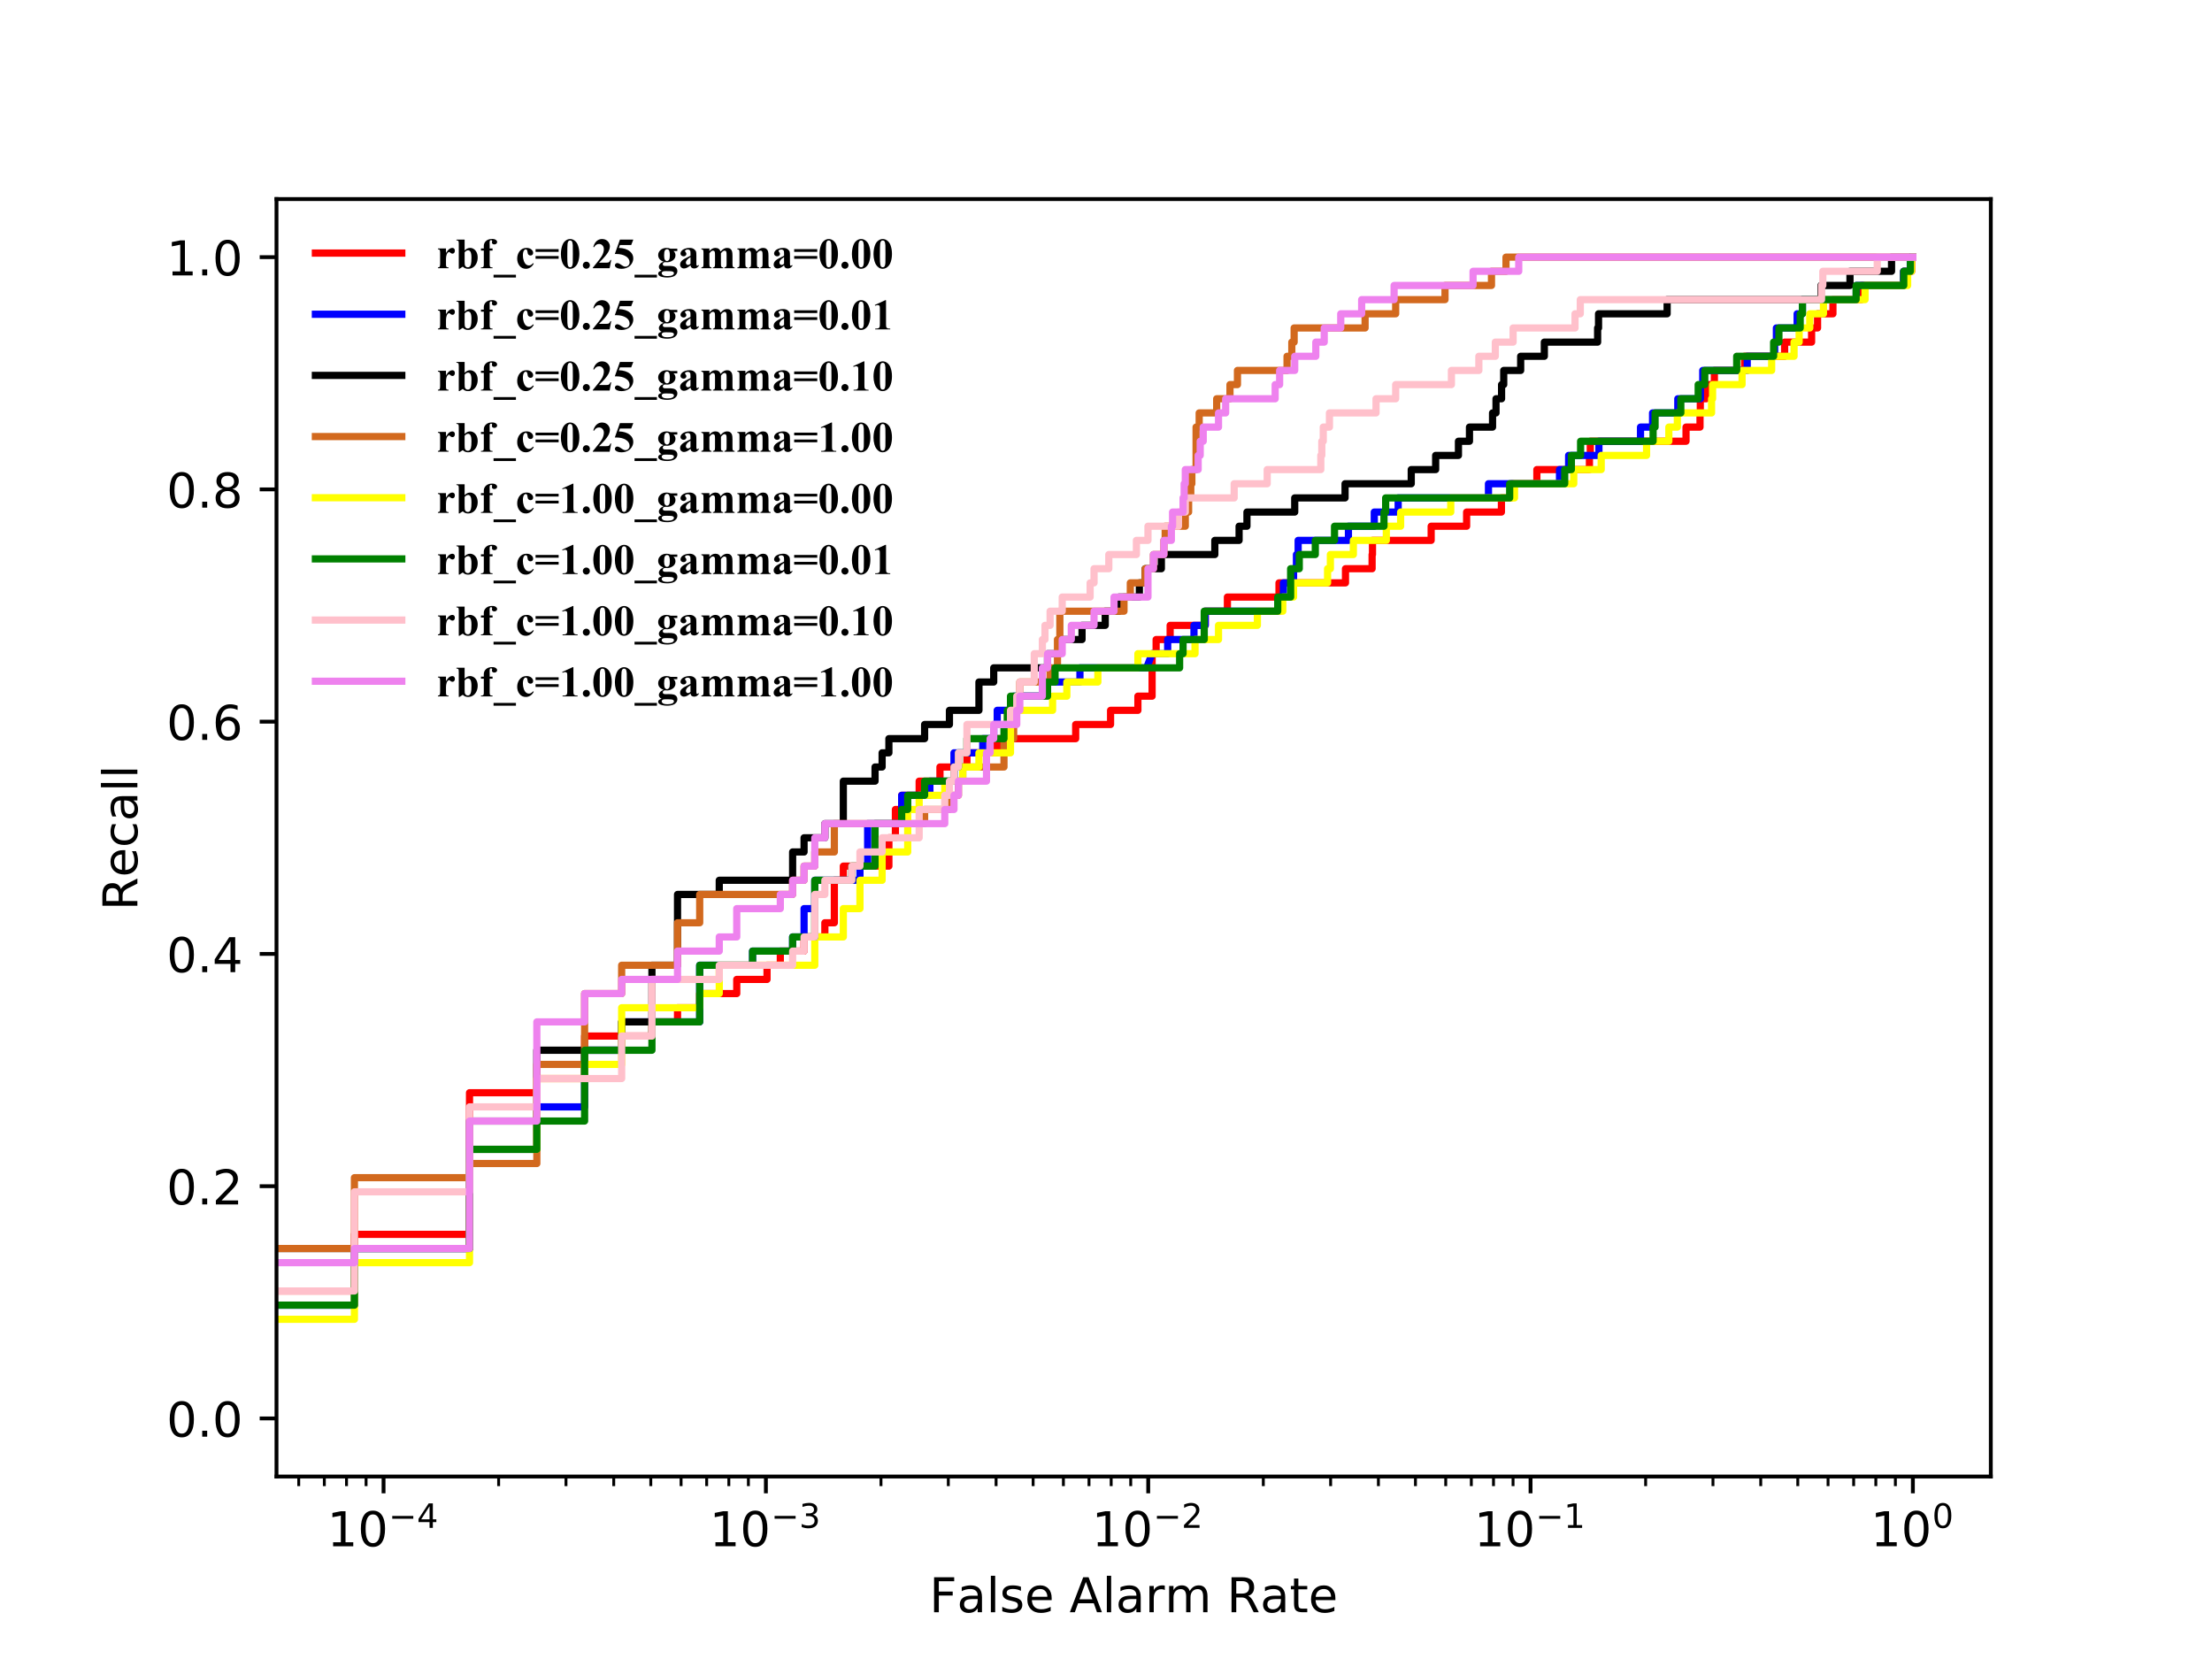 <?xml version="1.0" encoding="utf-8" standalone="no"?>
<!DOCTYPE svg PUBLIC "-//W3C//DTD SVG 1.1//EN"
  "http://www.w3.org/Graphics/SVG/1.1/DTD/svg11.dtd">
<!-- Created with matplotlib (https://matplotlib.org/) -->
<svg height="345.6pt" version="1.1" viewBox="0 0 460.8 345.6" width="460.8pt" xmlns="http://www.w3.org/2000/svg" xmlns:xlink="http://www.w3.org/1999/xlink">
 <defs>
  <style type="text/css">
*{stroke-linecap:butt;stroke-linejoin:round;}
  </style>
 </defs>
 <g id="figure_1">
  <g id="patch_1">
   <path d="M 0 345.6 
L 460.8 345.6 
L 460.8 0 
L 0 0 
z
" style="fill:#ffffff;"/>
  </g>
  <g id="axes_1">
   <g id="patch_2">
    <path d="M 57.6 307.584 
L 414.72 307.584 
L 414.72 41.472 
L 57.6 41.472 
z
" style="fill:#ffffff;"/>
   </g>
   <g id="matplotlib.axis_1">
    <g id="xtick_1">
     <g id="line2d_1">
      <defs>
       <path d="M 0 0 
L 0 3.5 
" id="mbed90d2397" style="stroke:#000000;stroke-width:0.8;"/>
      </defs>
      <g>
       <use style="stroke:#000000;stroke-width:0.8;" x="79.902" xlink:href="#mbed90d2397" y="307.584"/>
      </g>
     </g>
     <g id="text_1">
      <!-- $\mathdefault{10^{-4}}$ -->
      <defs>
       <path d="M 12.406 8.297 
L 28.516 8.297 
L 28.516 63.922 
L 10.984 60.406 
L 10.984 69.391 
L 28.422 72.906 
L 38.281 72.906 
L 38.281 8.297 
L 54.391 8.297 
L 54.391 0 
L 12.406 0 
z
" id="DejaVuSans-49"/>
       <path d="M 31.781 66.406 
Q 24.172 66.406 20.328 58.906 
Q 16.5 51.422 16.5 36.375 
Q 16.5 21.391 20.328 13.891 
Q 24.172 6.391 31.781 6.391 
Q 39.453 6.391 43.281 13.891 
Q 47.125 21.391 47.125 36.375 
Q 47.125 51.422 43.281 58.906 
Q 39.453 66.406 31.781 66.406 
z
M 31.781 74.219 
Q 44.047 74.219 50.516 64.516 
Q 56.984 54.828 56.984 36.375 
Q 56.984 17.969 50.516 8.266 
Q 44.047 -1.422 31.781 -1.422 
Q 19.531 -1.422 13.062 8.266 
Q 6.594 17.969 6.594 36.375 
Q 6.594 54.828 13.062 64.516 
Q 19.531 74.219 31.781 74.219 
z
" id="DejaVuSans-48"/>
       <path d="M 10.594 35.5 
L 73.188 35.5 
L 73.188 27.203 
L 10.594 27.203 
z
" id="DejaVuSans-8722"/>
       <path d="M 37.797 64.312 
L 12.891 25.391 
L 37.797 25.391 
z
M 35.203 72.906 
L 47.609 72.906 
L 47.609 25.391 
L 58.016 25.391 
L 58.016 17.188 
L 47.609 17.188 
L 47.609 0 
L 37.797 0 
L 37.797 17.188 
L 4.891 17.188 
L 4.891 26.703 
z
" id="DejaVuSans-52"/>
      </defs>
      <g transform="translate(68.152 322.182)scale(0.1 -0.1)">
       <use transform="translate(0 0.684)" xlink:href="#DejaVuSans-49"/>
       <use transform="translate(63.623 0.684)" xlink:href="#DejaVuSans-48"/>
       <use transform="translate(128.203 38.966)scale(0.7)" xlink:href="#DejaVuSans-8722"/>
       <use transform="translate(186.855 38.966)scale(0.7)" xlink:href="#DejaVuSans-52"/>
      </g>
     </g>
    </g>
    <g id="xtick_2">
     <g id="line2d_2">
      <g>
       <use style="stroke:#000000;stroke-width:0.8;" x="159.548" xlink:href="#mbed90d2397" y="307.584"/>
      </g>
     </g>
     <g id="text_2">
      <!-- $\mathdefault{10^{-3}}$ -->
      <defs>
       <path d="M 40.578 39.312 
Q 47.656 37.797 51.625 33 
Q 55.609 28.219 55.609 21.188 
Q 55.609 10.406 48.188 4.484 
Q 40.766 -1.422 27.094 -1.422 
Q 22.516 -1.422 17.656 -0.516 
Q 12.797 0.391 7.625 2.203 
L 7.625 11.719 
Q 11.719 9.328 16.594 8.109 
Q 21.484 6.891 26.812 6.891 
Q 36.078 6.891 40.938 10.547 
Q 45.797 14.203 45.797 21.188 
Q 45.797 27.641 41.281 31.266 
Q 36.766 34.906 28.719 34.906 
L 20.219 34.906 
L 20.219 43.016 
L 29.109 43.016 
Q 36.375 43.016 40.234 45.922 
Q 44.094 48.828 44.094 54.297 
Q 44.094 59.906 40.109 62.906 
Q 36.141 65.922 28.719 65.922 
Q 24.656 65.922 20.016 65.031 
Q 15.375 64.156 9.812 62.312 
L 9.812 71.094 
Q 15.438 72.656 20.344 73.438 
Q 25.25 74.219 29.594 74.219 
Q 40.828 74.219 47.359 69.109 
Q 53.906 64.016 53.906 55.328 
Q 53.906 49.266 50.438 45.094 
Q 46.969 40.922 40.578 39.312 
z
" id="DejaVuSans-51"/>
      </defs>
      <g transform="translate(147.798 322.182)scale(0.1 -0.1)">
       <use transform="translate(0 0.766)" xlink:href="#DejaVuSans-49"/>
       <use transform="translate(63.623 0.766)" xlink:href="#DejaVuSans-48"/>
       <use transform="translate(128.203 39.047)scale(0.7)" xlink:href="#DejaVuSans-8722"/>
       <use transform="translate(186.855 39.047)scale(0.7)" xlink:href="#DejaVuSans-51"/>
      </g>
     </g>
    </g>
    <g id="xtick_3">
     <g id="line2d_3">
      <g>
       <use style="stroke:#000000;stroke-width:0.8;" x="239.195" xlink:href="#mbed90d2397" y="307.584"/>
      </g>
     </g>
     <g id="text_3">
      <!-- $\mathdefault{10^{-2}}$ -->
      <defs>
       <path d="M 19.188 8.297 
L 53.609 8.297 
L 53.609 0 
L 7.328 0 
L 7.328 8.297 
Q 12.938 14.109 22.625 23.891 
Q 32.328 33.688 34.812 36.531 
Q 39.547 41.844 41.422 45.531 
Q 43.312 49.219 43.312 52.781 
Q 43.312 58.594 39.234 62.25 
Q 35.156 65.922 28.609 65.922 
Q 23.969 65.922 18.812 64.312 
Q 13.672 62.703 7.812 59.422 
L 7.812 69.391 
Q 13.766 71.781 18.938 73 
Q 24.125 74.219 28.422 74.219 
Q 39.75 74.219 46.484 68.547 
Q 53.219 62.891 53.219 53.422 
Q 53.219 48.922 51.531 44.891 
Q 49.859 40.875 45.406 35.406 
Q 44.188 33.984 37.641 27.219 
Q 31.109 20.453 19.188 8.297 
z
" id="DejaVuSans-50"/>
      </defs>
      <g transform="translate(227.445 322.182)scale(0.1 -0.1)">
       <use transform="translate(0 0.766)" xlink:href="#DejaVuSans-49"/>
       <use transform="translate(63.623 0.766)" xlink:href="#DejaVuSans-48"/>
       <use transform="translate(128.203 39.047)scale(0.7)" xlink:href="#DejaVuSans-8722"/>
       <use transform="translate(186.855 39.047)scale(0.7)" xlink:href="#DejaVuSans-50"/>
      </g>
     </g>
    </g>
    <g id="xtick_4">
     <g id="line2d_4">
      <g>
       <use style="stroke:#000000;stroke-width:0.8;" x="318.841" xlink:href="#mbed90d2397" y="307.584"/>
      </g>
     </g>
     <g id="text_4">
      <!-- $\mathdefault{10^{-1}}$ -->
      <g transform="translate(307.091 322.182)scale(0.1 -0.1)">
       <use transform="translate(0 0.684)" xlink:href="#DejaVuSans-49"/>
       <use transform="translate(63.623 0.684)" xlink:href="#DejaVuSans-48"/>
       <use transform="translate(128.203 38.966)scale(0.7)" xlink:href="#DejaVuSans-8722"/>
       <use transform="translate(186.855 38.966)scale(0.7)" xlink:href="#DejaVuSans-49"/>
      </g>
     </g>
    </g>
    <g id="xtick_5">
     <g id="line2d_5">
      <g>
       <use style="stroke:#000000;stroke-width:0.8;" x="398.487" xlink:href="#mbed90d2397" y="307.584"/>
      </g>
     </g>
     <g id="text_5">
      <!-- $\mathdefault{10^{0}}$ -->
      <g transform="translate(389.687 322.182)scale(0.1 -0.1)">
       <use transform="translate(0 0.766)" xlink:href="#DejaVuSans-49"/>
       <use transform="translate(63.623 0.766)" xlink:href="#DejaVuSans-48"/>
       <use transform="translate(128.203 39.047)scale(0.7)" xlink:href="#DejaVuSans-48"/>
      </g>
     </g>
    </g>
    <g id="xtick_6">
     <g id="line2d_6">
      <defs>
       <path d="M 0 0 
L 0 2 
" id="m323f3cdb16" style="stroke:#000000;stroke-width:0.6;"/>
      </defs>
      <g>
       <use style="stroke:#000000;stroke-width:0.6;" x="62.233" xlink:href="#m323f3cdb16" y="307.584"/>
      </g>
     </g>
    </g>
    <g id="xtick_7">
     <g id="line2d_7">
      <g>
       <use style="stroke:#000000;stroke-width:0.6;" x="67.565" xlink:href="#m323f3cdb16" y="307.584"/>
      </g>
     </g>
    </g>
    <g id="xtick_8">
     <g id="line2d_8">
      <g>
       <use style="stroke:#000000;stroke-width:0.6;" x="72.184" xlink:href="#m323f3cdb16" y="307.584"/>
      </g>
     </g>
    </g>
    <g id="xtick_9">
     <g id="line2d_9">
      <g>
       <use style="stroke:#000000;stroke-width:0.6;" x="76.258" xlink:href="#m323f3cdb16" y="307.584"/>
      </g>
     </g>
    </g>
    <g id="xtick_10">
     <g id="line2d_10">
      <g>
       <use style="stroke:#000000;stroke-width:0.6;" x="103.878" xlink:href="#m323f3cdb16" y="307.584"/>
      </g>
     </g>
    </g>
    <g id="xtick_11">
     <g id="line2d_11">
      <g>
       <use style="stroke:#000000;stroke-width:0.6;" x="117.903" xlink:href="#m323f3cdb16" y="307.584"/>
      </g>
     </g>
    </g>
    <g id="xtick_12">
     <g id="line2d_12">
      <g>
       <use style="stroke:#000000;stroke-width:0.6;" x="127.854" xlink:href="#m323f3cdb16" y="307.584"/>
      </g>
     </g>
    </g>
    <g id="xtick_13">
     <g id="line2d_13">
      <g>
       <use style="stroke:#000000;stroke-width:0.6;" x="135.572" xlink:href="#m323f3cdb16" y="307.584"/>
      </g>
     </g>
    </g>
    <g id="xtick_14">
     <g id="line2d_14">
      <g>
       <use style="stroke:#000000;stroke-width:0.6;" x="141.879" xlink:href="#m323f3cdb16" y="307.584"/>
      </g>
     </g>
    </g>
    <g id="xtick_15">
     <g id="line2d_15">
      <g>
       <use style="stroke:#000000;stroke-width:0.6;" x="147.211" xlink:href="#m323f3cdb16" y="307.584"/>
      </g>
     </g>
    </g>
    <g id="xtick_16">
     <g id="line2d_16">
      <g>
       <use style="stroke:#000000;stroke-width:0.6;" x="151.83" xlink:href="#m323f3cdb16" y="307.584"/>
      </g>
     </g>
    </g>
    <g id="xtick_17">
     <g id="line2d_17">
      <g>
       <use style="stroke:#000000;stroke-width:0.6;" x="155.904" xlink:href="#m323f3cdb16" y="307.584"/>
      </g>
     </g>
    </g>
    <g id="xtick_18">
     <g id="line2d_18">
      <g>
       <use style="stroke:#000000;stroke-width:0.6;" x="183.524" xlink:href="#m323f3cdb16" y="307.584"/>
      </g>
     </g>
    </g>
    <g id="xtick_19">
     <g id="line2d_19">
      <g>
       <use style="stroke:#000000;stroke-width:0.6;" x="197.549" xlink:href="#m323f3cdb16" y="307.584"/>
      </g>
     </g>
    </g>
    <g id="xtick_20">
     <g id="line2d_20">
      <g>
       <use style="stroke:#000000;stroke-width:0.6;" x="207.5" xlink:href="#m323f3cdb16" y="307.584"/>
      </g>
     </g>
    </g>
    <g id="xtick_21">
     <g id="line2d_21">
      <g>
       <use style="stroke:#000000;stroke-width:0.6;" x="215.219" xlink:href="#m323f3cdb16" y="307.584"/>
      </g>
     </g>
    </g>
    <g id="xtick_22">
     <g id="line2d_22">
      <g>
       <use style="stroke:#000000;stroke-width:0.6;" x="221.525" xlink:href="#m323f3cdb16" y="307.584"/>
      </g>
     </g>
    </g>
    <g id="xtick_23">
     <g id="line2d_23">
      <g>
       <use style="stroke:#000000;stroke-width:0.6;" x="226.857" xlink:href="#m323f3cdb16" y="307.584"/>
      </g>
     </g>
    </g>
    <g id="xtick_24">
     <g id="line2d_24">
      <g>
       <use style="stroke:#000000;stroke-width:0.6;" x="231.476" xlink:href="#m323f3cdb16" y="307.584"/>
      </g>
     </g>
    </g>
    <g id="xtick_25">
     <g id="line2d_25">
      <g>
       <use style="stroke:#000000;stroke-width:0.6;" x="235.55" xlink:href="#m323f3cdb16" y="307.584"/>
      </g>
     </g>
    </g>
    <g id="xtick_26">
     <g id="line2d_26">
      <g>
       <use style="stroke:#000000;stroke-width:0.6;" x="263.171" xlink:href="#m323f3cdb16" y="307.584"/>
      </g>
     </g>
    </g>
    <g id="xtick_27">
     <g id="line2d_27">
      <g>
       <use style="stroke:#000000;stroke-width:0.6;" x="277.196" xlink:href="#m323f3cdb16" y="307.584"/>
      </g>
     </g>
    </g>
    <g id="xtick_28">
     <g id="line2d_28">
      <g>
       <use style="stroke:#000000;stroke-width:0.6;" x="287.147" xlink:href="#m323f3cdb16" y="307.584"/>
      </g>
     </g>
    </g>
    <g id="xtick_29">
     <g id="line2d_29">
      <g>
       <use style="stroke:#000000;stroke-width:0.6;" x="294.865" xlink:href="#m323f3cdb16" y="307.584"/>
      </g>
     </g>
    </g>
    <g id="xtick_30">
     <g id="line2d_30">
      <g>
       <use style="stroke:#000000;stroke-width:0.6;" x="301.172" xlink:href="#m323f3cdb16" y="307.584"/>
      </g>
     </g>
    </g>
    <g id="xtick_31">
     <g id="line2d_31">
      <g>
       <use style="stroke:#000000;stroke-width:0.6;" x="306.504" xlink:href="#m323f3cdb16" y="307.584"/>
      </g>
     </g>
    </g>
    <g id="xtick_32">
     <g id="line2d_32">
      <g>
       <use style="stroke:#000000;stroke-width:0.6;" x="311.122" xlink:href="#m323f3cdb16" y="307.584"/>
      </g>
     </g>
    </g>
    <g id="xtick_33">
     <g id="line2d_33">
      <g>
       <use style="stroke:#000000;stroke-width:0.6;" x="315.197" xlink:href="#m323f3cdb16" y="307.584"/>
      </g>
     </g>
    </g>
    <g id="xtick_34">
     <g id="line2d_34">
      <g>
       <use style="stroke:#000000;stroke-width:0.6;" x="342.817" xlink:href="#m323f3cdb16" y="307.584"/>
      </g>
     </g>
    </g>
    <g id="xtick_35">
     <g id="line2d_35">
      <g>
       <use style="stroke:#000000;stroke-width:0.6;" x="356.842" xlink:href="#m323f3cdb16" y="307.584"/>
      </g>
     </g>
    </g>
    <g id="xtick_36">
     <g id="line2d_36">
      <g>
       <use style="stroke:#000000;stroke-width:0.6;" x="366.793" xlink:href="#m323f3cdb16" y="307.584"/>
      </g>
     </g>
    </g>
    <g id="xtick_37">
     <g id="line2d_37">
      <g>
       <use style="stroke:#000000;stroke-width:0.6;" x="374.511" xlink:href="#m323f3cdb16" y="307.584"/>
      </g>
     </g>
    </g>
    <g id="xtick_38">
     <g id="line2d_38">
      <g>
       <use style="stroke:#000000;stroke-width:0.6;" x="380.818" xlink:href="#m323f3cdb16" y="307.584"/>
      </g>
     </g>
    </g>
    <g id="xtick_39">
     <g id="line2d_39">
      <g>
       <use style="stroke:#000000;stroke-width:0.6;" x="386.15" xlink:href="#m323f3cdb16" y="307.584"/>
      </g>
     </g>
    </g>
    <g id="xtick_40">
     <g id="line2d_40">
      <g>
       <use style="stroke:#000000;stroke-width:0.6;" x="390.769" xlink:href="#m323f3cdb16" y="307.584"/>
      </g>
     </g>
    </g>
    <g id="xtick_41">
     <g id="line2d_41">
      <g>
       <use style="stroke:#000000;stroke-width:0.6;" x="394.843" xlink:href="#m323f3cdb16" y="307.584"/>
      </g>
     </g>
    </g>
    <g id="text_6">
     <!-- False Alarm Rate -->
     <defs>
      <path d="M 9.812 72.906 
L 51.703 72.906 
L 51.703 64.594 
L 19.672 64.594 
L 19.672 43.109 
L 48.578 43.109 
L 48.578 34.812 
L 19.672 34.812 
L 19.672 0 
L 9.812 0 
z
" id="DejaVuSans-70"/>
      <path d="M 34.281 27.484 
Q 23.391 27.484 19.188 25 
Q 14.984 22.516 14.984 16.5 
Q 14.984 11.719 18.141 8.906 
Q 21.297 6.109 26.703 6.109 
Q 34.188 6.109 38.703 11.406 
Q 43.219 16.703 43.219 25.484 
L 43.219 27.484 
z
M 52.203 31.203 
L 52.203 0 
L 43.219 0 
L 43.219 8.297 
Q 40.141 3.328 35.547 0.953 
Q 30.953 -1.422 24.312 -1.422 
Q 15.922 -1.422 10.953 3.297 
Q 6 8.016 6 15.922 
Q 6 25.141 12.172 29.828 
Q 18.359 34.516 30.609 34.516 
L 43.219 34.516 
L 43.219 35.406 
Q 43.219 41.609 39.141 45 
Q 35.062 48.391 27.688 48.391 
Q 23 48.391 18.547 47.266 
Q 14.109 46.141 10.016 43.891 
L 10.016 52.203 
Q 14.938 54.109 19.578 55.047 
Q 24.219 56 28.609 56 
Q 40.484 56 46.344 49.844 
Q 52.203 43.703 52.203 31.203 
z
" id="DejaVuSans-97"/>
      <path d="M 9.422 75.984 
L 18.406 75.984 
L 18.406 0 
L 9.422 0 
z
" id="DejaVuSans-108"/>
      <path d="M 44.281 53.078 
L 44.281 44.578 
Q 40.484 46.531 36.375 47.5 
Q 32.281 48.484 27.875 48.484 
Q 21.188 48.484 17.844 46.438 
Q 14.5 44.391 14.5 40.281 
Q 14.5 37.156 16.891 35.375 
Q 19.281 33.594 26.516 31.984 
L 29.594 31.297 
Q 39.156 29.25 43.188 25.516 
Q 47.219 21.781 47.219 15.094 
Q 47.219 7.469 41.188 3.016 
Q 35.156 -1.422 24.609 -1.422 
Q 20.219 -1.422 15.453 -0.562 
Q 10.688 0.297 5.422 2 
L 5.422 11.281 
Q 10.406 8.688 15.234 7.391 
Q 20.062 6.109 24.812 6.109 
Q 31.156 6.109 34.562 8.281 
Q 37.984 10.453 37.984 14.406 
Q 37.984 18.062 35.516 20.016 
Q 33.062 21.969 24.703 23.781 
L 21.578 24.516 
Q 13.234 26.266 9.516 29.906 
Q 5.812 33.547 5.812 39.891 
Q 5.812 47.609 11.281 51.797 
Q 16.75 56 26.812 56 
Q 31.781 56 36.172 55.266 
Q 40.578 54.547 44.281 53.078 
z
" id="DejaVuSans-115"/>
      <path d="M 56.203 29.594 
L 56.203 25.203 
L 14.891 25.203 
Q 15.484 15.922 20.484 11.062 
Q 25.484 6.203 34.422 6.203 
Q 39.594 6.203 44.453 7.469 
Q 49.312 8.734 54.109 11.281 
L 54.109 2.781 
Q 49.266 0.734 44.188 -0.344 
Q 39.109 -1.422 33.891 -1.422 
Q 20.797 -1.422 13.156 6.188 
Q 5.516 13.812 5.516 26.812 
Q 5.516 40.234 12.766 48.109 
Q 20.016 56 32.328 56 
Q 43.359 56 49.781 48.891 
Q 56.203 41.797 56.203 29.594 
z
M 47.219 32.234 
Q 47.125 39.594 43.094 43.984 
Q 39.062 48.391 32.422 48.391 
Q 24.906 48.391 20.391 44.141 
Q 15.875 39.891 15.188 32.172 
z
" id="DejaVuSans-101"/>
      <path id="DejaVuSans-32"/>
      <path d="M 34.188 63.188 
L 20.797 26.906 
L 47.609 26.906 
z
M 28.609 72.906 
L 39.797 72.906 
L 67.578 0 
L 57.328 0 
L 50.688 18.703 
L 17.828 18.703 
L 11.188 0 
L 0.781 0 
z
" id="DejaVuSans-65"/>
      <path d="M 41.109 46.297 
Q 39.594 47.172 37.812 47.578 
Q 36.031 48 33.891 48 
Q 26.266 48 22.188 43.047 
Q 18.109 38.094 18.109 28.812 
L 18.109 0 
L 9.078 0 
L 9.078 54.688 
L 18.109 54.688 
L 18.109 46.188 
Q 20.953 51.172 25.484 53.578 
Q 30.031 56 36.531 56 
Q 37.453 56 38.578 55.875 
Q 39.703 55.766 41.062 55.516 
z
" id="DejaVuSans-114"/>
      <path d="M 52 44.188 
Q 55.375 50.25 60.062 53.125 
Q 64.75 56 71.094 56 
Q 79.641 56 84.281 50.016 
Q 88.922 44.047 88.922 33.016 
L 88.922 0 
L 79.891 0 
L 79.891 32.719 
Q 79.891 40.578 77.094 44.375 
Q 74.312 48.188 68.609 48.188 
Q 61.625 48.188 57.562 43.547 
Q 53.516 38.922 53.516 30.906 
L 53.516 0 
L 44.484 0 
L 44.484 32.719 
Q 44.484 40.625 41.703 44.406 
Q 38.922 48.188 33.109 48.188 
Q 26.219 48.188 22.156 43.531 
Q 18.109 38.875 18.109 30.906 
L 18.109 0 
L 9.078 0 
L 9.078 54.688 
L 18.109 54.688 
L 18.109 46.188 
Q 21.188 51.219 25.484 53.609 
Q 29.781 56 35.688 56 
Q 41.656 56 45.828 52.969 
Q 50 49.953 52 44.188 
z
" id="DejaVuSans-109"/>
      <path d="M 44.391 34.188 
Q 47.562 33.109 50.562 29.594 
Q 53.562 26.078 56.594 19.922 
L 66.609 0 
L 56 0 
L 46.688 18.703 
Q 43.062 26.031 39.672 28.422 
Q 36.281 30.812 30.422 30.812 
L 19.672 30.812 
L 19.672 0 
L 9.812 0 
L 9.812 72.906 
L 32.078 72.906 
Q 44.578 72.906 50.734 67.672 
Q 56.891 62.453 56.891 51.906 
Q 56.891 45.016 53.688 40.469 
Q 50.484 35.938 44.391 34.188 
z
M 19.672 64.797 
L 19.672 38.922 
L 32.078 38.922 
Q 39.203 38.922 42.844 42.219 
Q 46.484 45.516 46.484 51.906 
Q 46.484 58.297 42.844 61.547 
Q 39.203 64.797 32.078 64.797 
z
" id="DejaVuSans-82"/>
      <path d="M 18.312 70.219 
L 18.312 54.688 
L 36.812 54.688 
L 36.812 47.703 
L 18.312 47.703 
L 18.312 18.016 
Q 18.312 11.328 20.141 9.422 
Q 21.969 7.516 27.594 7.516 
L 36.812 7.516 
L 36.812 0 
L 27.594 0 
Q 17.188 0 13.234 3.875 
Q 9.281 7.766 9.281 18.016 
L 9.281 47.703 
L 2.688 47.703 
L 2.688 54.688 
L 9.281 54.688 
L 9.281 70.219 
z
" id="DejaVuSans-116"/>
     </defs>
     <g transform="translate(193.607 335.861)scale(0.1 -0.1)">
      <use xlink:href="#DejaVuSans-70"/>
      <use x="57.379" xlink:href="#DejaVuSans-97"/>
      <use x="118.658" xlink:href="#DejaVuSans-108"/>
      <use x="146.441" xlink:href="#DejaVuSans-115"/>
      <use x="198.541" xlink:href="#DejaVuSans-101"/>
      <use x="260.064" xlink:href="#DejaVuSans-32"/>
      <use x="291.852" xlink:href="#DejaVuSans-65"/>
      <use x="360.26" xlink:href="#DejaVuSans-108"/>
      <use x="388.043" xlink:href="#DejaVuSans-97"/>
      <use x="449.322" xlink:href="#DejaVuSans-114"/>
      <use x="490.42" xlink:href="#DejaVuSans-109"/>
      <use x="587.832" xlink:href="#DejaVuSans-32"/>
      <use x="619.619" xlink:href="#DejaVuSans-82"/>
      <use x="689.07" xlink:href="#DejaVuSans-97"/>
      <use x="750.35" xlink:href="#DejaVuSans-116"/>
      <use x="789.559" xlink:href="#DejaVuSans-101"/>
     </g>
    </g>
   </g>
   <g id="matplotlib.axis_2">
    <g id="ytick_1">
     <g id="line2d_42">
      <defs>
       <path d="M 0 0 
L -3.5 0 
" id="mb119fbd7d6" style="stroke:#000000;stroke-width:0.8;"/>
      </defs>
      <g>
       <use style="stroke:#000000;stroke-width:0.8;" x="57.6" xlink:href="#mb119fbd7d6" y="295.488"/>
      </g>
     </g>
     <g id="text_7">
      <!-- 0.0 -->
      <defs>
       <path d="M 10.688 12.406 
L 21 12.406 
L 21 0 
L 10.688 0 
z
" id="DejaVuSans-46"/>
      </defs>
      <g transform="translate(34.697 299.287)scale(0.1 -0.1)">
       <use xlink:href="#DejaVuSans-48"/>
       <use x="63.623" xlink:href="#DejaVuSans-46"/>
       <use x="95.41" xlink:href="#DejaVuSans-48"/>
      </g>
     </g>
    </g>
    <g id="ytick_2">
     <g id="line2d_43">
      <g>
       <use style="stroke:#000000;stroke-width:0.8;" x="57.6" xlink:href="#mb119fbd7d6" y="247.104"/>
      </g>
     </g>
     <g id="text_8">
      <!-- 0.2 -->
      <g transform="translate(34.697 250.903)scale(0.1 -0.1)">
       <use xlink:href="#DejaVuSans-48"/>
       <use x="63.623" xlink:href="#DejaVuSans-46"/>
       <use x="95.41" xlink:href="#DejaVuSans-50"/>
      </g>
     </g>
    </g>
    <g id="ytick_3">
     <g id="line2d_44">
      <g>
       <use style="stroke:#000000;stroke-width:0.8;" x="57.6" xlink:href="#mb119fbd7d6" y="198.72"/>
      </g>
     </g>
     <g id="text_9">
      <!-- 0.4 -->
      <g transform="translate(34.697 202.519)scale(0.1 -0.1)">
       <use xlink:href="#DejaVuSans-48"/>
       <use x="63.623" xlink:href="#DejaVuSans-46"/>
       <use x="95.41" xlink:href="#DejaVuSans-52"/>
      </g>
     </g>
    </g>
    <g id="ytick_4">
     <g id="line2d_45">
      <g>
       <use style="stroke:#000000;stroke-width:0.8;" x="57.6" xlink:href="#mb119fbd7d6" y="150.336"/>
      </g>
     </g>
     <g id="text_10">
      <!-- 0.6 -->
      <defs>
       <path d="M 33.016 40.375 
Q 26.375 40.375 22.484 35.828 
Q 18.609 31.297 18.609 23.391 
Q 18.609 15.531 22.484 10.953 
Q 26.375 6.391 33.016 6.391 
Q 39.656 6.391 43.531 10.953 
Q 47.406 15.531 47.406 23.391 
Q 47.406 31.297 43.531 35.828 
Q 39.656 40.375 33.016 40.375 
z
M 52.594 71.297 
L 52.594 62.312 
Q 48.875 64.062 45.094 64.984 
Q 41.312 65.922 37.594 65.922 
Q 27.828 65.922 22.672 59.328 
Q 17.531 52.734 16.797 39.406 
Q 19.672 43.656 24.016 45.922 
Q 28.375 48.188 33.594 48.188 
Q 44.578 48.188 50.953 41.516 
Q 57.328 34.859 57.328 23.391 
Q 57.328 12.156 50.688 5.359 
Q 44.047 -1.422 33.016 -1.422 
Q 20.359 -1.422 13.672 8.266 
Q 6.984 17.969 6.984 36.375 
Q 6.984 53.656 15.188 63.938 
Q 23.391 74.219 37.203 74.219 
Q 40.922 74.219 44.703 73.484 
Q 48.484 72.75 52.594 71.297 
z
" id="DejaVuSans-54"/>
      </defs>
      <g transform="translate(34.697 154.135)scale(0.1 -0.1)">
       <use xlink:href="#DejaVuSans-48"/>
       <use x="63.623" xlink:href="#DejaVuSans-46"/>
       <use x="95.41" xlink:href="#DejaVuSans-54"/>
      </g>
     </g>
    </g>
    <g id="ytick_5">
     <g id="line2d_46">
      <g>
       <use style="stroke:#000000;stroke-width:0.8;" x="57.6" xlink:href="#mb119fbd7d6" y="101.952"/>
      </g>
     </g>
     <g id="text_11">
      <!-- 0.8 -->
      <defs>
       <path d="M 31.781 34.625 
Q 24.75 34.625 20.719 30.859 
Q 16.703 27.094 16.703 20.516 
Q 16.703 13.922 20.719 10.156 
Q 24.75 6.391 31.781 6.391 
Q 38.812 6.391 42.859 10.172 
Q 46.922 13.969 46.922 20.516 
Q 46.922 27.094 42.891 30.859 
Q 38.875 34.625 31.781 34.625 
z
M 21.922 38.812 
Q 15.578 40.375 12.031 44.719 
Q 8.5 49.078 8.5 55.328 
Q 8.5 64.062 14.719 69.141 
Q 20.953 74.219 31.781 74.219 
Q 42.672 74.219 48.875 69.141 
Q 55.078 64.062 55.078 55.328 
Q 55.078 49.078 51.531 44.719 
Q 48 40.375 41.703 38.812 
Q 48.828 37.156 52.797 32.312 
Q 56.781 27.484 56.781 20.516 
Q 56.781 9.906 50.312 4.234 
Q 43.844 -1.422 31.781 -1.422 
Q 19.734 -1.422 13.25 4.234 
Q 6.781 9.906 6.781 20.516 
Q 6.781 27.484 10.781 32.312 
Q 14.797 37.156 21.922 38.812 
z
M 18.312 54.391 
Q 18.312 48.734 21.844 45.562 
Q 25.391 42.391 31.781 42.391 
Q 38.141 42.391 41.719 45.562 
Q 45.312 48.734 45.312 54.391 
Q 45.312 60.062 41.719 63.234 
Q 38.141 66.406 31.781 66.406 
Q 25.391 66.406 21.844 63.234 
Q 18.312 60.062 18.312 54.391 
z
" id="DejaVuSans-56"/>
      </defs>
      <g transform="translate(34.697 105.751)scale(0.1 -0.1)">
       <use xlink:href="#DejaVuSans-48"/>
       <use x="63.623" xlink:href="#DejaVuSans-46"/>
       <use x="95.41" xlink:href="#DejaVuSans-56"/>
      </g>
     </g>
    </g>
    <g id="ytick_6">
     <g id="line2d_47">
      <g>
       <use style="stroke:#000000;stroke-width:0.8;" x="57.6" xlink:href="#mb119fbd7d6" y="53.568"/>
      </g>
     </g>
     <g id="text_12">
      <!-- 1.0 -->
      <g transform="translate(34.697 57.367)scale(0.1 -0.1)">
       <use xlink:href="#DejaVuSans-49"/>
       <use x="63.623" xlink:href="#DejaVuSans-46"/>
       <use x="95.41" xlink:href="#DejaVuSans-48"/>
      </g>
     </g>
    </g>
    <g id="text_13">
     <!-- Recall -->
     <defs>
      <path d="M 48.781 52.594 
L 48.781 44.188 
Q 44.969 46.297 41.141 47.344 
Q 37.312 48.391 33.406 48.391 
Q 24.656 48.391 19.812 42.844 
Q 14.984 37.312 14.984 27.297 
Q 14.984 17.281 19.812 11.734 
Q 24.656 6.203 33.406 6.203 
Q 37.312 6.203 41.141 7.25 
Q 44.969 8.297 48.781 10.406 
L 48.781 2.094 
Q 45.016 0.344 40.984 -0.531 
Q 36.969 -1.422 32.422 -1.422 
Q 20.062 -1.422 12.781 6.344 
Q 5.516 14.109 5.516 27.297 
Q 5.516 40.672 12.859 48.328 
Q 20.219 56 33.016 56 
Q 37.156 56 41.109 55.141 
Q 45.062 54.297 48.781 52.594 
z
" id="DejaVuSans-99"/>
     </defs>
     <g transform="translate(28.617 189.667)rotate(-90)scale(0.1 -0.1)">
      <use xlink:href="#DejaVuSans-82"/>
      <use x="69.42" xlink:href="#DejaVuSans-101"/>
      <use x="130.943" xlink:href="#DejaVuSans-99"/>
      <use x="185.924" xlink:href="#DejaVuSans-97"/>
      <use x="247.203" xlink:href="#DejaVuSans-108"/>
      <use x="274.986" xlink:href="#DejaVuSans-108"/>
     </g>
    </g>
   </g>
   <g id="line2d_48">
    <path clip-path="url(#pc7e612905a)" d="M -1 268.936 
L 73.833 268.936 
L 73.833 257.135 
L 97.809 257.135 
L 97.809 227.632 
L 111.834 227.632 
L 111.834 224.682 
L 121.785 224.682 
L 121.785 215.831 
L 135.81 215.831 
L 135.81 212.881 
L 141.142 212.881 
L 141.142 209.931 
L 145.761 209.931 
L 145.761 206.981 
L 153.479 206.981 
L 153.479 204.03 
L 159.786 204.03 
L 159.786 201.08 
L 162.554 201.08 
L 162.554 198.13 
L 167.504 198.13 
L 167.504 195.18 
L 171.833 195.18 
L 171.833 192.229 
L 173.811 192.229 
L 173.811 183.379 
L 175.681 183.379 
L 175.681 180.428 
L 185.173 180.428 
L 185.173 174.528 
L 186.53 174.528 
L 186.53 168.628 
L 187.836 168.628 
L 187.836 165.677 
L 191.48 165.677 
L 191.48 162.727 
L 195.809 162.727 
L 195.809 159.777 
L 201.431 159.777 
L 201.431 156.827 
L 207.737 156.827 
L 207.737 153.876 
L 224.085 153.876 
L 224.085 150.926 
L 231.351 150.926 
L 231.351 147.976 
L 237.045 147.976 
L 237.045 145.026 
L 240.004 145.026 
L 240.004 136.175 
L 240.844 136.175 
L 240.844 133.225 
L 243.761 133.225 
L 243.761 130.274 
L 251.07 130.274 
L 251.07 127.324 
L 255.689 127.324 
L 255.689 124.374 
L 266.441 124.374 
L 266.441 121.424 
L 280.29 121.424 
L 280.29 118.473 
L 285.836 118.473 
L 285.836 115.523 
L 285.912 115.523 
L 285.912 112.573 
L 298.136 112.573 
L 298.136 109.623 
L 305.525 109.623 
L 305.525 106.672 
L 312.772 106.672 
L 312.772 103.722 
L 314.82 103.722 
L 314.82 100.772 
L 316.163 100.772 
L 316.35 100.772 
L 320.157 100.772 
L 320.157 97.822 
L 331.106 97.822 
L 331.106 94.871 
L 331.288 94.871 
L 331.288 91.921 
L 351.231 91.921 
L 351.231 88.971 
L 354.143 88.971 
L 354.143 86.021 
L 354.205 86.021 
L 354.205 83.07 
L 355.416 83.07 
L 355.416 80.12 
L 357.137 80.12 
L 357.137 77.17 
L 363.426 77.17 
L 363.426 74.22 
L 371.378 74.22 
L 371.391 74.22 
L 371.77 74.22 
L 371.77 71.269 
L 377.389 71.269 
L 377.389 68.319 
L 378.633 68.319 
L 378.633 65.369 
L 381.834 65.369 
L 381.834 62.419 
L 383.125 62.419 
L 383.143 62.419 
L 387.748 62.419 
L 387.748 59.468 
L 396.578 59.468 
L 396.578 56.518 
L 398.237 56.518 
L 398.237 53.568 
L 398.487 53.568 
" style="fill:none;stroke:#ff0000;stroke-linecap:square;stroke-width:1.5;"/>
   </g>
   <g id="line2d_49">
    <path clip-path="url(#pc7e612905a)" d="M -1 271.886 
L 73.833 271.886 
L 73.833 260.085 
L 97.809 260.085 
L 97.809 239.433 
L 111.834 239.433 
L 111.834 230.583 
L 121.785 230.583 
L 121.785 218.782 
L 129.503 218.782 
L 129.503 212.881 
L 145.761 212.881 
L 145.761 201.08 
L 156.776 201.08 
L 156.776 198.13 
L 165.118 198.13 
L 165.118 195.18 
L 167.504 195.18 
L 167.504 189.279 
L 169.736 189.279 
L 169.736 183.379 
L 179.143 183.379 
L 179.143 180.428 
L 180.752 180.428 
L 180.752 171.578 
L 187.836 171.578 
L 187.836 165.677 
L 193.712 165.677 
L 193.712 162.727 
L 198.734 162.727 
L 198.734 156.827 
L 204.728 156.827 
L 204.728 153.876 
L 207.009 153.876 
L 207.009 150.926 
L 207.737 150.926 
L 207.737 147.976 
L 211.165 147.976 
L 211.165 145.026 
L 217.144 145.026 
L 217.144 142.075 
L 224.972 142.075 
L 224.972 139.125 
L 238.85 139.125 
L 240.004 136.175 
L 243.249 136.175 
L 243.249 133.225 
L 248.728 133.225 
L 248.728 130.274 
L 251.07 130.274 
L 251.07 127.324 
L 266.573 127.324 
L 266.573 124.374 
L 267.354 124.374 
L 267.354 121.424 
L 269.473 121.424 
L 269.473 118.473 
L 270.073 118.473 
L 270.073 115.523 
L 270.427 115.523 
L 270.427 112.573 
L 280.904 112.573 
L 280.904 109.623 
L 286.286 109.623 
L 286.286 106.672 
L 291.265 106.672 
L 291.265 103.722 
L 310.075 103.722 
L 310.075 100.772 
L 312.179 100.772 
L 312.389 100.772 
L 324.876 100.772 
L 324.876 97.822 
L 326.774 97.822 
L 326.774 94.871 
L 333.084 94.871 
L 333.084 91.921 
L 341.747 91.921 
L 341.747 88.971 
L 344.258 88.971 
L 344.258 86.021 
L 349.516 86.021 
L 349.516 83.07 
L 354.226 83.07 
L 354.226 80.12 
L 354.713 80.12 
L 354.713 77.17 
L 363.981 77.17 
L 363.981 74.22 
L 369.699 74.22 
L 369.699 71.269 
L 370.057 71.269 
L 370.057 68.319 
L 370.287 68.319 
L 370.301 68.319 
L 374.378 68.319 
L 374.378 65.369 
L 375.473 65.369 
L 375.473 62.419 
L 381.584 62.419 
L 381.603 62.419 
L 386.703 62.419 
L 386.703 59.468 
L 396.541 59.468 
L 396.541 56.518 
L 397.946 56.518 
L 397.946 53.568 
L 398.487 53.568 
" style="fill:none;stroke:#0000ff;stroke-linecap:square;stroke-width:1.5;"/>
   </g>
   <g id="line2d_50">
    <path clip-path="url(#pc7e612905a)" d="M -1 260.085 
L 97.809 260.085 
L 97.809 233.533 
L 111.834 233.533 
L 111.834 218.782 
L 129.503 218.782 
L 129.503 212.881 
L 135.81 212.881 
L 135.81 201.08 
L 141.142 201.08 
L 141.142 186.329 
L 149.835 186.329 
L 149.835 183.379 
L 165.118 183.379 
L 165.118 177.478 
L 167.504 177.478 
L 167.504 174.528 
L 171.833 174.528 
L 171.833 171.578 
L 175.681 171.578 
L 175.681 162.727 
L 182.289 162.727 
L 182.289 159.777 
L 183.761 159.777 
L 183.761 156.827 
L 185.173 156.827 
L 185.173 153.876 
L 192.614 153.876 
L 192.614 150.926 
L 197.786 150.926 
L 197.786 147.976 
L 203.932 147.976 
L 203.932 142.075 
L 207.009 142.075 
L 207.009 139.125 
L 218.225 139.125 
L 218.225 136.175 
L 220.788 136.175 
L 220.788 133.225 
L 225.407 133.225 
L 225.407 130.274 
L 230.241 130.274 
L 230.241 127.324 
L 233.125 127.324 
L 233.125 124.374 
L 237.353 124.374 
L 237.353 121.424 
L 238.556 121.424 
L 238.556 118.473 
L 241.933 118.473 
L 241.933 115.523 
L 253.07 115.523 
L 253.07 112.573 
L 258.124 112.573 
L 258.124 109.623 
L 259.763 109.623 
L 259.763 106.672 
L 269.714 106.672 
L 269.714 103.722 
L 280.201 103.722 
L 280.201 100.772 
L 293.989 100.772 
L 293.989 97.822 
L 299.074 97.822 
L 299.074 94.871 
L 303.821 94.871 
L 303.821 91.921 
L 306.118 91.921 
L 306.118 88.971 
L 310.925 88.971 
L 310.925 86.021 
L 311.647 86.021 
L 311.647 83.07 
L 312.806 83.07 
L 312.806 80.12 
L 313.253 80.12 
L 313.253 77.17 
L 316.784 77.17 
L 316.784 74.22 
L 321.714 74.22 
L 321.714 71.269 
L 327.414 71.269 
L 327.549 71.269 
L 332.814 71.269 
L 332.814 68.319 
L 333.007 68.319 
L 333.007 65.369 
L 347.294 65.369 
L 347.294 62.419 
L 351.75 62.419 
L 352.755 62.419 
L 363.665 62.419 
L 363.681 62.419 
L 378.674 62.419 
L 378.694 62.419 
L 379.346 62.419 
L 379.346 59.468 
L 385.384 59.468 
L 385.384 56.518 
L 394.043 56.518 
L 394.043 53.568 
L 398.487 53.568 
" style="fill:none;stroke:#000000;stroke-linecap:square;stroke-width:1.5;"/>
   </g>
   <g id="line2d_51">
    <path clip-path="url(#pc7e612905a)" d="M -1 260.085 
L 73.833 260.085 
L 73.833 245.334 
L 97.809 245.334 
L 97.809 242.384 
L 111.834 242.384 
L 111.834 221.732 
L 121.785 221.732 
L 121.785 206.981 
L 129.503 206.981 
L 129.503 201.08 
L 141.142 201.08 
L 141.142 192.229 
L 145.761 192.229 
L 145.761 186.329 
L 165.118 186.329 
L 165.118 183.379 
L 167.504 183.379 
L 167.504 180.428 
L 169.736 180.428 
L 169.736 177.478 
L 173.811 177.478 
L 173.811 171.578 
L 192.614 171.578 
L 192.614 168.628 
L 197.786 168.628 
L 197.786 165.677 
L 199.657 165.677 
L 199.657 162.727 
L 200.555 162.727 
L 200.555 159.777 
L 209.149 159.777 
L 209.149 153.876 
L 211.165 153.876 
L 211.165 147.976 
L 211.811 147.976 
L 211.811 145.026 
L 212.446 145.026 
L 212.446 142.075 
L 218.753 142.075 
L 218.753 139.125 
L 220.29 139.125 
L 220.29 133.225 
L 220.788 133.225 
L 220.788 127.324 
L 234.148 127.324 
L 234.148 124.374 
L 235.466 124.374 
L 235.466 121.424 
L 238.556 121.424 
L 238.556 118.473 
L 240.286 118.473 
L 240.286 115.523 
L 242.466 115.523 
L 242.466 112.573 
L 242.729 112.573 
L 242.729 109.623 
L 246.919 109.623 
L 246.919 106.672 
L 247.609 106.672 
L 247.609 103.722 
L 248.061 103.722 
L 248.061 100.772 
L 248.285 100.772 
L 248.285 97.822 
L 249.166 97.822 
L 249.166 88.971 
L 249.812 88.971 
L 249.812 86.021 
L 253.457 86.021 
L 253.457 83.07 
L 256.226 83.07 
L 256.226 80.12 
L 257.786 80.12 
L 257.786 77.17 
L 268.117 77.17 
L 268.117 74.22 
L 269.108 74.22 
L 269.108 71.269 
L 269.594 71.269 
L 269.594 68.319 
L 284.374 68.319 
L 284.374 65.369 
L 290.746 65.369 
L 290.746 62.419 
L 301.022 62.419 
L 301.022 59.468 
L 310.705 59.468 
L 310.705 56.518 
L 313.727 56.518 
L 313.727 53.568 
L 319.165 53.568 
L 319.337 53.568 
L 344.879 53.568 
L 344.906 53.568 
L 357.886 53.568 
L 357.924 53.568 
L 398.487 53.568 
" style="fill:none;stroke:#d2691e;stroke-linecap:square;stroke-width:1.5;"/>
   </g>
   <g id="line2d_52">
    <path clip-path="url(#pc7e612905a)" d="M -1 274.836 
L 73.833 274.836 
L 73.833 263.035 
L 97.809 263.035 
L 97.809 239.433 
L 111.834 239.433 
L 111.834 224.682 
L 121.785 224.682 
L 121.785 221.732 
L 129.503 221.732 
L 129.503 209.931 
L 145.761 209.931 
L 145.761 206.981 
L 149.835 206.981 
L 149.835 201.08 
L 169.736 201.08 
L 169.736 195.18 
L 175.681 195.18 
L 175.681 189.279 
L 179.143 189.279 
L 179.143 183.379 
L 183.761 183.379 
L 183.761 177.478 
L 189.094 177.478 
L 189.094 168.628 
L 191.48 168.628 
L 191.48 165.677 
L 196.812 165.677 
L 196.812 162.727 
L 200.555 162.727 
L 200.555 159.777 
L 203.932 159.777 
L 203.932 156.827 
L 210.506 156.827 
L 210.506 147.976 
L 219.273 147.976 
L 219.273 145.026 
L 222.24 145.026 
L 222.24 142.075 
L 228.704 142.075 
L 228.704 139.125 
L 237.045 139.125 
L 237.045 136.175 
L 248.948 136.175 
L 248.948 133.225 
L 253.839 133.225 
L 253.839 130.274 
L 261.936 130.274 
L 261.936 127.324 
L 267.225 127.324 
L 267.225 124.374 
L 269.473 124.374 
L 269.473 121.424 
L 276.557 121.424 
L 276.557 118.473 
L 277.143 118.473 
L 277.143 115.523 
L 281.931 115.523 
L 281.931 112.573 
L 288.796 112.573 
L 288.796 109.623 
L 291.777 109.623 
L 291.777 106.672 
L 302.216 106.672 
L 302.216 103.722 
L 310.187 103.722 
L 310.41 103.722 
L 315.498 103.722 
L 315.498 100.772 
L 327.841 100.772 
L 327.841 97.822 
L 333.561 97.822 
L 333.561 94.871 
L 343.011 94.871 
L 343.011 91.921 
L 347.649 91.921 
L 347.649 88.971 
L 349.421 88.971 
L 349.421 86.021 
L 356.547 86.021 
L 356.547 83.07 
L 356.761 83.07 
L 356.761 80.12 
L 362.902 80.12 
L 362.902 77.17 
L 369.066 77.17 
L 369.066 74.22 
L 373.737 74.22 
L 373.737 71.269 
L 374.795 71.269 
L 374.795 68.319 
L 374.99 68.319 
L 375.001 68.319 
L 377.013 68.319 
L 377.013 65.369 
L 379.862 65.369 
L 379.862 62.419 
L 380.258 62.419 
L 380.278 62.419 
L 388.523 62.419 
L 388.523 59.468 
L 397.396 59.468 
L 397.396 56.518 
L 398.219 56.518 
L 398.219 53.568 
L 398.487 53.568 
" style="fill:none;stroke:#ffff00;stroke-linecap:square;stroke-width:1.5;"/>
   </g>
   <g id="line2d_53">
    <path clip-path="url(#pc7e612905a)" d="M -1 271.886 
L 73.833 271.886 
L 73.833 260.085 
L 97.809 260.085 
L 97.809 239.433 
L 111.834 239.433 
L 111.834 233.533 
L 121.785 233.533 
L 121.785 218.782 
L 135.81 218.782 
L 135.81 212.881 
L 145.761 212.881 
L 145.761 201.08 
L 156.776 201.08 
L 156.776 198.13 
L 165.118 198.13 
L 165.118 195.18 
L 169.736 195.18 
L 169.736 183.379 
L 177.455 183.379 
L 177.455 180.428 
L 182.289 180.428 
L 182.289 171.578 
L 187.836 171.578 
L 187.836 168.628 
L 189.094 168.628 
L 189.094 165.677 
L 192.614 165.677 
L 192.614 162.727 
L 198.734 162.727 
L 198.734 159.777 
L 199.657 159.777 
L 199.657 156.827 
L 201.431 156.827 
L 201.431 153.876 
L 209.149 153.876 
L 209.149 150.926 
L 209.834 150.926 
L 209.834 147.976 
L 210.506 147.976 
L 210.506 145.026 
L 218.225 145.026 
L 218.225 142.075 
L 219.785 142.075 
L 219.785 139.125 
L 232.778 139.125 
L 237.045 139.125 
L 245.738 139.125 
L 245.738 136.175 
L 246.452 136.175 
L 246.452 133.225 
L 250.864 133.225 
L 250.864 127.324 
L 266.176 127.324 
L 266.176 124.374 
L 268.863 124.374 
L 268.863 118.473 
L 270.662 118.473 
L 270.662 115.523 
L 274.001 115.523 
L 274.001 112.573 
L 278.005 112.573 
L 278.005 109.623 
L 288.308 109.623 
L 288.308 106.672 
L 288.657 106.672 
L 288.657 103.722 
L 312.598 103.722 
L 312.806 103.722 
L 314.492 103.722 
L 314.492 100.772 
L 325.956 100.772 
L 325.956 97.822 
L 327.346 97.822 
L 327.346 94.871 
L 329.266 94.871 
L 329.266 91.921 
L 344.369 91.921 
L 344.369 88.971 
L 344.783 88.971 
L 344.783 86.021 
L 350.144 86.021 
L 350.144 83.07 
L 353.764 83.07 
L 353.764 80.12 
L 355.132 80.12 
L 355.132 77.17 
L 361.788 77.17 
L 361.788 74.22 
L 369.478 74.22 
L 369.478 71.269 
L 370.581 71.269 
L 370.581 68.319 
L 371.417 68.319 
L 371.429 68.319 
L 375.013 68.319 
L 375.013 65.369 
L 375.484 65.369 
L 375.484 62.419 
L 381.933 62.419 
L 381.951 62.419 
L 386.662 62.419 
L 386.662 59.468 
L 396.587 59.468 
L 396.587 56.518 
L 397.97 56.518 
L 397.97 53.568 
L 398.487 53.568 
" style="fill:none;stroke:#008000;stroke-linecap:square;stroke-width:1.5;"/>
   </g>
   <g id="line2d_54">
    <path clip-path="url(#pc7e612905a)" d="M -1 268.936 
L 73.833 268.936 
L 73.833 248.284 
L 97.809 248.284 
L 97.809 230.583 
L 111.834 230.583 
L 111.834 224.682 
L 129.503 224.682 
L 129.503 215.831 
L 135.81 215.831 
L 135.81 204.03 
L 149.835 204.03 
L 149.835 201.08 
L 165.118 201.08 
L 165.118 198.13 
L 167.504 198.13 
L 167.504 195.18 
L 169.736 195.18 
L 169.736 186.329 
L 171.833 186.329 
L 171.833 183.379 
L 177.455 183.379 
L 177.455 180.428 
L 179.143 180.428 
L 179.143 177.478 
L 183.761 177.478 
L 183.761 174.528 
L 191.48 174.528 
L 191.48 168.628 
L 196.812 168.628 
L 196.812 165.677 
L 197.786 165.677 
L 197.786 162.727 
L 198.734 162.727 
L 198.734 159.777 
L 199.657 159.777 
L 199.657 156.827 
L 201.431 156.827 
L 201.431 150.926 
L 210.506 150.926 
L 210.506 147.976 
L 211.811 147.976 
L 211.811 145.026 
L 212.446 145.026 
L 212.446 142.075 
L 215.456 142.075 
L 215.456 136.175 
L 217.144 136.175 
L 217.144 133.225 
L 217.688 133.225 
L 217.688 130.274 
L 218.753 130.274 
L 218.753 127.324 
L 221.279 127.324 
L 221.279 124.374 
L 227.094 124.374 
L 227.094 121.424 
L 227.908 121.424 
L 227.908 118.473 
L 230.985 118.473 
L 230.985 115.523 
L 236.735 115.523 
L 236.735 112.573 
L 239.142 112.573 
L 239.142 109.623 
L 245.497 109.623 
L 245.497 106.672 
L 246.919 106.672 
L 246.919 103.722 
L 257.101 103.722 
L 257.101 100.772 
L 263.98 100.772 
L 263.98 97.822 
L 275.149 97.822 
L 275.149 94.871 
L 275.354 94.871 
L 275.354 91.921 
L 275.659 91.921 
L 275.659 88.971 
L 276.949 88.971 
L 276.949 86.021 
L 286.655 86.021 
L 286.655 83.07 
L 290.746 83.07 
L 290.746 80.12 
L 302.356 80.12 
L 302.356 77.17 
L 308.074 77.17 
L 308.074 74.22 
L 311.503 74.22 
L 311.503 71.269 
L 315.209 71.269 
L 315.209 68.319 
L 328.109 68.319 
L 328.109 65.369 
L 329.202 65.369 
L 329.202 62.419 
L 336.903 62.419 
L 337.006 62.419 
L 338.419 62.419 
L 340.17 62.419 
L 366.139 62.419 
L 366.154 62.419 
L 379.462 62.419 
L 379.462 59.468 
L 379.728 59.468 
L 379.728 56.518 
L 381.18 56.518 
L 381.199 56.518 
L 391.064 56.518 
L 391.064 53.568 
L 398.487 53.568 
" style="fill:none;stroke:#ffc0cb;stroke-linecap:square;stroke-width:1.5;"/>
   </g>
   <g id="line2d_55">
    <path clip-path="url(#pc7e612905a)" d="M -1 263.035 
L 73.833 263.035 
L 73.833 260.085 
L 97.809 260.085 
L 97.809 233.533 
L 111.834 233.533 
L 111.834 212.881 
L 121.785 212.881 
L 121.785 206.981 
L 129.503 206.981 
L 129.503 204.03 
L 141.142 204.03 
L 141.142 198.13 
L 149.835 198.13 
L 149.835 195.18 
L 153.479 195.18 
L 153.479 189.279 
L 162.554 189.279 
L 162.554 186.329 
L 165.118 186.329 
L 165.118 183.379 
L 167.504 183.379 
L 167.504 180.428 
L 169.736 180.428 
L 169.736 174.528 
L 171.833 174.528 
L 171.833 171.578 
L 196.812 171.578 
L 196.812 168.628 
L 198.734 168.628 
L 198.734 165.677 
L 199.657 165.677 
L 199.657 162.727 
L 205.505 162.727 
L 205.505 156.827 
L 206.265 156.827 
L 206.265 153.876 
L 207.009 153.876 
L 207.009 150.926 
L 211.811 150.926 
L 211.811 147.976 
L 212.446 147.976 
L 212.446 145.026 
L 217.144 145.026 
L 217.144 139.125 
L 218.225 139.125 
L 218.225 136.175 
L 221.279 136.175 
L 221.279 133.225 
L 223.174 133.225 
L 223.174 130.274 
L 227.908 130.274 
L 227.908 127.324 
L 232.072 127.324 
L 232.072 124.374 
L 239.142 124.374 
L 239.142 118.473 
L 240.286 118.473 
L 240.286 115.523 
L 242.466 115.523 
L 242.466 112.573 
L 244.015 112.573 
L 244.015 109.623 
L 244.266 109.623 
L 244.266 106.672 
L 246.452 106.672 
L 246.452 103.722 
L 246.686 103.722 
L 246.686 100.772 
L 246.919 100.772 
L 246.919 97.822 
L 249.598 97.822 
L 249.598 94.871 
L 250.025 94.871 
L 250.025 91.921 
L 250.656 91.921 
L 250.656 88.971 
L 253.839 88.971 
L 253.839 86.021 
L 255.327 86.021 
L 255.327 83.07 
L 265.64 83.07 
L 265.64 80.12 
L 266.573 80.12 
L 266.573 77.17 
L 269.714 77.17 
L 269.714 74.22 
L 274.107 74.22 
L 274.107 71.269 
L 275.86 71.269 
L 275.86 68.319 
L 279.303 68.319 
L 279.303 65.369 
L 283.659 65.369 
L 283.659 62.419 
L 290.417 62.419 
L 290.417 59.468 
L 306.864 59.468 
L 306.864 56.518 
L 316.381 56.518 
L 316.381 53.568 
L 324.237 53.568 
L 324.385 53.568 
L 346.298 53.568 
L 346.325 53.568 
L 360.611 53.568 
L 360.646 53.568 
L 398.487 53.568 
" style="fill:none;stroke:#ee82ee;stroke-linecap:square;stroke-width:1.5;"/>
   </g>
   <g id="patch_3">
    <path d="M 57.6 307.584 
L 57.6 41.472 
" style="fill:none;stroke:#000000;stroke-linecap:square;stroke-linejoin:miter;stroke-width:0.8;"/>
   </g>
   <g id="patch_4">
    <path d="M 414.72 307.584 
L 414.72 41.472 
" style="fill:none;stroke:#000000;stroke-linecap:square;stroke-linejoin:miter;stroke-width:0.8;"/>
   </g>
   <g id="patch_5">
    <path d="M 57.6 307.584 
L 414.72 307.584 
" style="fill:none;stroke:#000000;stroke-linecap:square;stroke-linejoin:miter;stroke-width:0.8;"/>
   </g>
   <g id="patch_6">
    <path d="M 57.6 41.472 
L 414.72 41.472 
" style="fill:none;stroke:#000000;stroke-linecap:square;stroke-linejoin:miter;stroke-width:0.8;"/>
   </g>
   <g id="legend_1">
    <g id="line2d_56">
     <path d="M 65.7 52.722 
L 83.7 52.722 
" style="fill:none;stroke:#ff0000;stroke-linecap:square;stroke-width:1.5;"/>
    </g>
    <g id="line2d_57"/>
    <g id="text_14">
     <!-- rbf_c=0.25_gamma=0.00 -->
     <defs>
      <path d="M 22.312 45.656 
L 22.312 35.297 
Q 26.859 42.391 30.266 44.703 
Q 33.688 47.016 36.859 47.016 
Q 39.594 47.016 41.234 45.328 
Q 42.875 43.656 42.875 40.578 
Q 42.875 37.312 41.281 35.5 
Q 39.703 33.688 37.453 33.688 
Q 34.859 33.688 32.953 35.344 
Q 31.062 37.016 30.719 37.203 
Q 30.219 37.5 29.594 37.5 
Q 28.172 37.5 26.906 36.422 
Q 24.906 34.766 23.875 31.688 
Q 22.312 26.953 22.312 21.234 
L 22.312 10.75 
L 22.359 8.016 
Q 22.359 5.219 22.703 4.438 
Q 23.297 3.125 24.438 2.516 
Q 25.594 1.906 28.328 1.766 
L 28.328 0 
L 3.656 0 
L 3.656 1.766 
Q 6.641 2 7.688 3.391 
Q 8.734 4.781 8.734 10.75 
L 8.734 35.984 
Q 8.734 39.891 8.344 40.969 
Q 7.859 42.328 6.922 42.969 
Q 6 43.609 3.656 43.844 
L 3.656 45.656 
z
" id="TimesNewRomanPS-BoldMT-114"/>
      <path d="M 21.047 66.219 
L 21.047 41.062 
Q 26.812 47.016 33.641 47.016 
Q 38.328 47.016 42.469 44.25 
Q 46.625 41.5 48.969 36.422 
Q 51.312 31.344 51.312 24.703 
Q 51.312 17.234 48.328 11.125 
Q 45.359 5.031 40.375 1.828 
Q 35.406 -1.375 29 -1.375 
Q 25.297 -1.375 22.406 -0.188 
Q 19.531 0.984 16.75 3.609 
L 9.188 -1.312 
L 7.516 -1.312 
L 7.516 56.734 
Q 7.516 60.688 7.172 61.625 
Q 6.688 62.984 5.641 63.641 
Q 4.594 64.312 2.094 64.406 
L 2.094 66.219 
z
M 21.047 36.719 
L 21.047 16.406 
Q 21.047 10.203 21.344 8.5 
Q 21.828 5.609 23.672 3.828 
Q 25.531 2.047 28.422 2.047 
Q 30.906 2.047 32.688 3.469 
Q 34.469 4.891 35.656 9.078 
Q 36.859 13.281 36.859 24.219 
Q 36.859 34.719 34.234 38.625 
Q 32.328 41.453 29.109 41.453 
Q 24.906 41.453 21.047 36.719 
z
" id="TimesNewRomanPS-BoldMT-98"/>
      <path d="M 23.391 40.875 
L 23.391 9.188 
Q 23.391 4.594 24.359 3.422 
Q 25.922 1.609 30.125 1.766 
L 30.125 0 
L 3.219 0 
L 3.219 1.766 
Q 6.297 1.812 7.594 2.469 
Q 8.891 3.125 9.375 4.297 
Q 9.859 5.469 9.859 9.188 
L 9.859 40.875 
L 3.219 40.875 
L 3.219 45.656 
L 9.859 45.656 
L 9.859 49.031 
L 9.812 51.312 
Q 9.812 58.344 14.969 63.031 
Q 20.125 67.719 28.906 67.719 
Q 34.906 67.719 37.812 65.469 
Q 40.719 63.234 40.719 60.5 
Q 40.719 58.297 38.906 56.688 
Q 37.109 55.078 34.125 55.078 
Q 31.594 55.078 30.094 56.391 
Q 28.609 57.719 28.609 59.328 
Q 28.609 59.766 28.906 61.141 
Q 29.109 61.969 29.109 62.703 
Q 29.109 63.719 28.516 64.203 
Q 27.734 64.938 26.609 64.938 
Q 25.203 64.938 24.25 63.766 
Q 23.297 62.594 23.297 60.016 
L 23.391 51.469 
L 23.391 45.656 
L 30.125 45.656 
L 30.125 40.875 
z
" id="TimesNewRomanPS-BoldMT-102"/>
      <path d="M -0.922 -15.188 
L 50.922 -15.188 
L 50.922 -21.578 
L -0.922 -21.578 
z
" id="TimesNewRomanPS-BoldMT-95"/>
      <path d="M 40.625 11.766 
L 42.141 10.594 
Q 38.922 4.547 34.109 1.578 
Q 29.297 -1.375 23.875 -1.375 
Q 14.75 -1.375 9.281 5.516 
Q 3.812 12.406 3.812 22.078 
Q 3.812 31.391 8.797 38.484 
Q 14.797 47.016 25.344 47.016 
Q 32.422 47.016 36.594 43.453 
Q 40.766 39.891 40.766 35.5 
Q 40.766 32.719 39.078 31.047 
Q 37.406 29.391 34.672 29.391 
Q 31.781 29.391 29.906 31.297 
Q 28.031 33.203 27.594 38.094 
Q 27.297 41.156 26.172 42.391 
Q 25.047 43.609 23.531 43.609 
Q 21.188 43.609 19.531 41.109 
Q 17 37.359 17 29.594 
Q 17 23.141 19.047 17.25 
Q 21.094 11.375 24.656 8.5 
Q 27.344 6.391 31 6.391 
Q 33.406 6.391 35.547 7.516 
Q 37.703 8.641 40.625 11.766 
z
" id="TimesNewRomanPS-BoldMT-99"/>
      <path d="M 1.953 44.141 
L 55.375 44.141 
L 55.375 37.797 
L 1.953 37.797 
z
M 1.953 28.172 
L 55.375 28.172 
L 55.375 21.828 
L 1.953 21.828 
z
" id="TimesNewRomanPS-BoldMT-61"/>
      <path d="M 46.344 33.109 
Q 46.344 23.188 43.562 14.594 
Q 41.891 9.328 39.078 5.953 
Q 36.281 2.594 32.719 0.609 
Q 29.156 -1.375 24.953 -1.375 
Q 20.172 -1.375 16.312 1.062 
Q 12.453 3.516 9.469 8.062 
Q 7.328 11.375 5.719 16.891 
Q 3.609 24.359 3.609 32.328 
Q 3.609 43.109 6.641 52.156 
Q 9.125 59.625 14.203 63.594 
Q 19.281 67.578 24.953 67.578 
Q 30.719 67.578 35.719 63.641 
Q 40.719 59.719 43.062 53.078 
Q 46.344 43.953 46.344 33.109 
z
M 31.297 33.203 
Q 31.297 50.594 31.109 53.469 
Q 30.609 60.25 28.766 62.641 
Q 27.547 64.203 24.812 64.203 
Q 22.703 64.203 21.484 63.031 
Q 19.672 61.328 19.031 57 
Q 18.406 52.688 18.406 26.859 
Q 18.406 12.797 19.391 8.016 
Q 20.125 4.547 21.484 3.375 
Q 22.859 2.203 25.094 2.203 
Q 27.547 2.203 28.766 3.766 
Q 30.812 6.5 31.109 12.203 
z
" id="TimesNewRomanPS-BoldMT-48"/>
      <path d="M 12.5 15.047 
Q 15.922 15.047 18.281 12.641 
Q 20.656 10.25 20.656 6.891 
Q 20.656 3.516 18.266 1.141 
Q 15.875 -1.219 12.5 -1.219 
Q 9.125 -1.219 6.75 1.141 
Q 4.391 3.516 4.391 6.891 
Q 4.391 10.25 6.75 12.641 
Q 9.125 15.047 12.5 15.047 
z
" id="TimesNewRomanPS-BoldMT-46"/>
      <path d="M 41.406 0 
L 2.438 0 
L 2.438 1.078 
Q 20.359 22.406 24.188 29.781 
Q 28.031 37.156 28.031 44.188 
Q 28.031 49.312 24.859 52.703 
Q 21.688 56.109 17.094 56.109 
Q 9.578 56.109 5.422 48.578 
L 3.609 49.219 
Q 6.25 58.594 11.625 63.078 
Q 17 67.578 24.031 67.578 
Q 29.047 67.578 33.203 65.234 
Q 37.359 62.891 39.703 58.812 
Q 42.047 54.734 42.047 51.172 
Q 42.047 44.672 38.422 37.984 
Q 33.5 28.953 16.891 12.797 
L 31.203 12.797 
Q 36.469 12.797 38.062 13.234 
Q 39.656 13.672 40.672 14.719 
Q 41.703 15.766 43.359 19.141 
L 45.125 19.141 
z
" id="TimesNewRomanPS-BoldMT-50"/>
      <path d="M 15.234 66.219 
L 46.234 66.219 
L 41.312 53.609 
L 15.234 53.609 
L 12.75 47.016 
Q 29.594 46.391 38.672 38.625 
Q 46.141 32.234 46.141 22.703 
Q 46.141 16.609 42.672 10.766 
Q 39.203 4.938 32.906 1.781 
Q 26.609 -1.375 19.094 -1.375 
Q 10.984 -1.375 6.641 1.656 
Q 3.609 3.812 3.609 6.547 
Q 3.609 8.641 5.188 10.25 
Q 6.781 11.859 8.891 11.859 
Q 10.797 11.859 12.75 11.078 
Q 14.703 10.297 19.438 6.984 
Q 22.406 4.938 24.562 4.156 
Q 26.078 3.562 27.984 3.562 
Q 31.984 3.562 34.781 6.484 
Q 37.594 9.422 37.594 13.531 
Q 37.594 22.125 29 27.484 
Q 20.406 32.859 7.328 32.859 
Q 6 32.859 3.375 32.812 
z
" id="TimesNewRomanPS-BoldMT-53"/>
      <path d="M 32.672 45.125 
L 48.047 45.125 
L 48.047 39.75 
L 39.312 39.75 
Q 41.703 37.359 42.625 35.406 
Q 43.797 32.766 43.797 29.891 
Q 43.797 25 41.078 21.406 
Q 38.375 17.828 33.703 15.797 
Q 29.047 13.766 25.438 13.766 
Q 25.141 13.766 19.578 14.016 
Q 17.391 14.016 15.891 12.578 
Q 14.406 11.141 14.406 9.125 
Q 14.406 7.375 15.75 6.25 
Q 17.094 5.125 20.125 5.125 
L 28.562 5.219 
Q 38.812 5.219 42.672 2.984 
Q 48.188 -0.141 48.188 -6.641 
Q 48.188 -10.797 45.641 -14.188 
Q 43.109 -17.578 38.969 -19.188 
Q 32.672 -21.578 24.469 -21.578 
Q 18.312 -21.578 13.234 -20.375 
Q 8.156 -19.188 5.953 -17.062 
Q 3.766 -14.938 3.766 -12.594 
Q 3.766 -10.359 5.438 -8.562 
Q 7.125 -6.781 11.719 -5.562 
Q 5.375 -2.438 5.375 3.125 
Q 5.375 6.5 7.953 9.672 
Q 10.547 12.844 16.156 15.188 
Q 9.625 17.578 6.688 21.484 
Q 3.766 25.391 3.766 30.516 
Q 3.766 37.203 9.234 42.109 
Q 14.703 47.016 23.297 47.016 
Q 27.828 47.016 32.672 45.125 
z
M 24.219 44 
Q 21.391 44 19.438 41.141 
Q 17.484 38.281 17.484 29.297 
Q 17.484 22.016 19.406 19.312 
Q 21.344 16.609 23.969 16.609 
Q 26.906 16.609 28.859 19.281 
Q 30.812 21.969 30.812 29.734 
Q 30.812 38.484 28.609 41.656 
Q 27.047 44 24.219 44 
z
M 21.344 -6.734 
Q 16.359 -6.734 14.75 -7.562 
Q 11.969 -9.078 11.969 -11.672 
Q 11.969 -14.156 14.844 -16.188 
Q 17.719 -18.219 25.688 -18.219 
Q 32.469 -18.219 36.344 -16.406 
Q 40.234 -14.594 40.234 -11.328 
Q 40.234 -10.109 39.5 -9.281 
Q 38.188 -7.812 35.516 -7.266 
Q 32.859 -6.734 21.344 -6.734 
z
" id="TimesNewRomanPS-BoldMT-103"/>
      <path d="M 28.562 6.734 
Q 20.219 -0.641 13.578 -0.641 
Q 9.672 -0.641 7.078 1.922 
Q 4.5 4.5 4.5 8.344 
Q 4.5 13.578 8.984 17.75 
Q 13.484 21.922 28.562 28.859 
L 28.562 33.453 
Q 28.562 38.625 28 39.969 
Q 27.438 41.312 25.875 42.312 
Q 24.312 43.312 22.359 43.312 
Q 19.188 43.312 17.141 41.891 
Q 15.875 41.016 15.875 39.844 
Q 15.875 38.812 17.234 37.312 
Q 19.094 35.203 19.094 33.25 
Q 19.094 30.859 17.312 29.172 
Q 15.531 27.484 12.641 27.484 
Q 9.578 27.484 7.5 29.344 
Q 5.422 31.203 5.422 33.688 
Q 5.422 37.203 8.203 40.406 
Q 10.984 43.609 15.969 45.312 
Q 20.953 47.016 26.312 47.016 
Q 32.812 47.016 36.594 44.25 
Q 40.375 41.5 41.5 38.281 
Q 42.188 36.234 42.188 28.859 
L 42.188 11.141 
Q 42.188 8.016 42.422 7.203 
Q 42.672 6.391 43.156 6 
Q 43.656 5.609 44.281 5.609 
Q 45.562 5.609 46.875 7.422 
L 48.344 6.25 
Q 45.906 2.641 43.281 1 
Q 40.672 -0.641 37.359 -0.641 
Q 33.453 -0.641 31.25 1.188 
Q 29.047 3.031 28.562 6.734 
z
M 28.562 10.297 
L 28.562 25.594 
Q 22.656 22.125 19.781 18.172 
Q 17.875 15.531 17.875 12.844 
Q 17.875 10.594 19.484 8.891 
Q 20.703 7.562 22.906 7.562 
Q 25.344 7.562 28.562 10.297 
z
" id="TimesNewRomanPS-BoldMT-97"/>
      <path d="M 22.312 45.656 
L 22.312 39.656 
Q 26.078 43.75 29.266 45.375 
Q 32.469 47.016 36.281 47.016 
Q 40.672 47.016 43.641 44.969 
Q 46.625 42.922 48.25 38.719 
Q 52.156 43.109 55.734 45.062 
Q 59.328 47.016 63.234 47.016 
Q 67.969 47.016 70.766 44.844 
Q 73.578 42.672 74.672 39.328 
Q 75.781 35.984 75.781 28.656 
L 75.781 9.969 
Q 75.781 4.688 76.734 3.422 
Q 77.688 2.156 80.719 1.766 
L 80.719 0 
L 57.125 0 
L 57.125 1.766 
Q 59.906 2 61.234 3.906 
Q 62.109 5.219 62.109 9.969 
L 62.109 29.594 
Q 62.109 35.688 61.625 37.344 
Q 61.141 39.016 60.078 39.812 
Q 59.031 40.625 57.625 40.625 
Q 55.516 40.625 53.359 39.078 
Q 51.219 37.547 49.031 34.469 
L 49.031 9.969 
Q 49.031 5.031 49.859 3.766 
Q 50.984 1.953 54.156 1.766 
L 54.156 0 
L 30.516 0 
L 30.516 1.766 
Q 32.422 1.859 33.516 2.703 
Q 34.625 3.562 34.984 4.75 
Q 35.359 5.953 35.359 9.969 
L 35.359 29.594 
Q 35.359 35.797 34.859 37.359 
Q 34.375 38.922 33.219 39.797 
Q 32.078 40.672 30.766 40.672 
Q 28.812 40.672 27.203 39.656 
Q 24.906 38.141 22.312 34.469 
L 22.312 9.969 
Q 22.312 5.125 23.266 3.578 
Q 24.219 2.047 27.25 1.766 
L 27.25 0 
L 3.719 0 
L 3.719 1.766 
Q 6.594 2.047 7.812 3.609 
Q 8.641 4.688 8.641 9.969 
L 8.641 35.75 
Q 8.641 40.922 7.688 42.188 
Q 6.734 43.453 3.719 43.844 
L 3.719 45.656 
z
" id="TimesNewRomanPS-BoldMT-109"/>
     </defs>
     <g transform="translate(90.9 55.872)scale(0.09 -0.09)">
      <use xlink:href="#TimesNewRomanPS-BoldMT-114"/>
      <use x="44.385" xlink:href="#TimesNewRomanPS-BoldMT-98"/>
      <use x="100" xlink:href="#TimesNewRomanPS-BoldMT-102"/>
      <use x="133.301" xlink:href="#TimesNewRomanPS-BoldMT-95"/>
      <use x="183.301" xlink:href="#TimesNewRomanPS-BoldMT-99"/>
      <use x="227.686" xlink:href="#TimesNewRomanPS-BoldMT-61"/>
      <use x="284.668" xlink:href="#TimesNewRomanPS-BoldMT-48"/>
      <use x="334.668" xlink:href="#TimesNewRomanPS-BoldMT-46"/>
      <use x="359.668" xlink:href="#TimesNewRomanPS-BoldMT-50"/>
      <use x="409.668" xlink:href="#TimesNewRomanPS-BoldMT-53"/>
      <use x="459.668" xlink:href="#TimesNewRomanPS-BoldMT-95"/>
      <use x="509.668" xlink:href="#TimesNewRomanPS-BoldMT-103"/>
      <use x="559.668" xlink:href="#TimesNewRomanPS-BoldMT-97"/>
      <use x="609.668" xlink:href="#TimesNewRomanPS-BoldMT-109"/>
      <use x="692.969" xlink:href="#TimesNewRomanPS-BoldMT-109"/>
      <use x="776.27" xlink:href="#TimesNewRomanPS-BoldMT-97"/>
      <use x="826.27" xlink:href="#TimesNewRomanPS-BoldMT-61"/>
      <use x="883.252" xlink:href="#TimesNewRomanPS-BoldMT-48"/>
      <use x="933.252" xlink:href="#TimesNewRomanPS-BoldMT-46"/>
      <use x="958.252" xlink:href="#TimesNewRomanPS-BoldMT-48"/>
      <use x="1008.252" xlink:href="#TimesNewRomanPS-BoldMT-48"/>
     </g>
    </g>
    <g id="line2d_58">
     <path d="M 65.7 65.464 
L 83.7 65.464 
" style="fill:none;stroke:#0000ff;stroke-linecap:square;stroke-width:1.5;"/>
    </g>
    <g id="line2d_59"/>
    <g id="text_15">
     <!-- rbf_c=0.25_gamma=0.01 -->
     <defs>
      <path d="M 32.562 67.578 
L 32.562 13.422 
Q 32.562 7.328 33.094 5.641 
Q 33.641 3.953 35.344 2.875 
Q 37.062 1.812 40.828 1.812 
L 42.328 1.812 
L 42.328 0 
L 7.469 0 
L 7.469 1.812 
L 9.234 1.812 
Q 13.484 1.812 15.281 2.781 
Q 17.094 3.766 17.719 5.469 
Q 18.359 7.172 18.359 13.422 
L 18.359 47.75 
Q 18.359 52.344 17.922 53.484 
Q 17.484 54.641 16.281 55.438 
Q 15.094 56.25 13.531 56.25 
Q 11.031 56.25 7.469 54.688 
L 6.594 56.453 
L 30.953 67.578 
z
" id="TimesNewRomanPS-BoldMT-49"/>
     </defs>
     <g transform="translate(90.9 68.614)scale(0.09 -0.09)">
      <use xlink:href="#TimesNewRomanPS-BoldMT-114"/>
      <use x="44.385" xlink:href="#TimesNewRomanPS-BoldMT-98"/>
      <use x="100" xlink:href="#TimesNewRomanPS-BoldMT-102"/>
      <use x="133.301" xlink:href="#TimesNewRomanPS-BoldMT-95"/>
      <use x="183.301" xlink:href="#TimesNewRomanPS-BoldMT-99"/>
      <use x="227.686" xlink:href="#TimesNewRomanPS-BoldMT-61"/>
      <use x="284.668" xlink:href="#TimesNewRomanPS-BoldMT-48"/>
      <use x="334.668" xlink:href="#TimesNewRomanPS-BoldMT-46"/>
      <use x="359.668" xlink:href="#TimesNewRomanPS-BoldMT-50"/>
      <use x="409.668" xlink:href="#TimesNewRomanPS-BoldMT-53"/>
      <use x="459.668" xlink:href="#TimesNewRomanPS-BoldMT-95"/>
      <use x="509.668" xlink:href="#TimesNewRomanPS-BoldMT-103"/>
      <use x="559.668" xlink:href="#TimesNewRomanPS-BoldMT-97"/>
      <use x="609.668" xlink:href="#TimesNewRomanPS-BoldMT-109"/>
      <use x="692.969" xlink:href="#TimesNewRomanPS-BoldMT-109"/>
      <use x="776.27" xlink:href="#TimesNewRomanPS-BoldMT-97"/>
      <use x="826.27" xlink:href="#TimesNewRomanPS-BoldMT-61"/>
      <use x="883.252" xlink:href="#TimesNewRomanPS-BoldMT-48"/>
      <use x="933.252" xlink:href="#TimesNewRomanPS-BoldMT-46"/>
      <use x="958.252" xlink:href="#TimesNewRomanPS-BoldMT-48"/>
      <use x="1008.252" xlink:href="#TimesNewRomanPS-BoldMT-49"/>
     </g>
    </g>
    <g id="line2d_60">
     <path d="M 65.7 78.206 
L 83.7 78.206 
" style="fill:none;stroke:#000000;stroke-linecap:square;stroke-width:1.5;"/>
    </g>
    <g id="line2d_61"/>
    <g id="text_16">
     <!-- rbf_c=0.25_gamma=0.10 -->
     <g transform="translate(90.9 81.356)scale(0.09 -0.09)">
      <use xlink:href="#TimesNewRomanPS-BoldMT-114"/>
      <use x="44.385" xlink:href="#TimesNewRomanPS-BoldMT-98"/>
      <use x="100" xlink:href="#TimesNewRomanPS-BoldMT-102"/>
      <use x="133.301" xlink:href="#TimesNewRomanPS-BoldMT-95"/>
      <use x="183.301" xlink:href="#TimesNewRomanPS-BoldMT-99"/>
      <use x="227.686" xlink:href="#TimesNewRomanPS-BoldMT-61"/>
      <use x="284.668" xlink:href="#TimesNewRomanPS-BoldMT-48"/>
      <use x="334.668" xlink:href="#TimesNewRomanPS-BoldMT-46"/>
      <use x="359.668" xlink:href="#TimesNewRomanPS-BoldMT-50"/>
      <use x="409.668" xlink:href="#TimesNewRomanPS-BoldMT-53"/>
      <use x="459.668" xlink:href="#TimesNewRomanPS-BoldMT-95"/>
      <use x="509.668" xlink:href="#TimesNewRomanPS-BoldMT-103"/>
      <use x="559.668" xlink:href="#TimesNewRomanPS-BoldMT-97"/>
      <use x="609.668" xlink:href="#TimesNewRomanPS-BoldMT-109"/>
      <use x="692.969" xlink:href="#TimesNewRomanPS-BoldMT-109"/>
      <use x="776.27" xlink:href="#TimesNewRomanPS-BoldMT-97"/>
      <use x="826.27" xlink:href="#TimesNewRomanPS-BoldMT-61"/>
      <use x="883.252" xlink:href="#TimesNewRomanPS-BoldMT-48"/>
      <use x="933.252" xlink:href="#TimesNewRomanPS-BoldMT-46"/>
      <use x="958.252" xlink:href="#TimesNewRomanPS-BoldMT-49"/>
      <use x="1008.252" xlink:href="#TimesNewRomanPS-BoldMT-48"/>
     </g>
    </g>
    <g id="line2d_62">
     <path d="M 65.7 90.948 
L 83.7 90.948 
" style="fill:none;stroke:#d2691e;stroke-linecap:square;stroke-width:1.5;"/>
    </g>
    <g id="line2d_63"/>
    <g id="text_17">
     <!-- rbf_c=0.25_gamma=1.00 -->
     <g transform="translate(90.9 94.098)scale(0.09 -0.09)">
      <use xlink:href="#TimesNewRomanPS-BoldMT-114"/>
      <use x="44.385" xlink:href="#TimesNewRomanPS-BoldMT-98"/>
      <use x="100" xlink:href="#TimesNewRomanPS-BoldMT-102"/>
      <use x="133.301" xlink:href="#TimesNewRomanPS-BoldMT-95"/>
      <use x="183.301" xlink:href="#TimesNewRomanPS-BoldMT-99"/>
      <use x="227.686" xlink:href="#TimesNewRomanPS-BoldMT-61"/>
      <use x="284.668" xlink:href="#TimesNewRomanPS-BoldMT-48"/>
      <use x="334.668" xlink:href="#TimesNewRomanPS-BoldMT-46"/>
      <use x="359.668" xlink:href="#TimesNewRomanPS-BoldMT-50"/>
      <use x="409.668" xlink:href="#TimesNewRomanPS-BoldMT-53"/>
      <use x="459.668" xlink:href="#TimesNewRomanPS-BoldMT-95"/>
      <use x="509.668" xlink:href="#TimesNewRomanPS-BoldMT-103"/>
      <use x="559.668" xlink:href="#TimesNewRomanPS-BoldMT-97"/>
      <use x="609.668" xlink:href="#TimesNewRomanPS-BoldMT-109"/>
      <use x="692.969" xlink:href="#TimesNewRomanPS-BoldMT-109"/>
      <use x="776.27" xlink:href="#TimesNewRomanPS-BoldMT-97"/>
      <use x="826.27" xlink:href="#TimesNewRomanPS-BoldMT-61"/>
      <use x="883.252" xlink:href="#TimesNewRomanPS-BoldMT-49"/>
      <use x="933.252" xlink:href="#TimesNewRomanPS-BoldMT-46"/>
      <use x="958.252" xlink:href="#TimesNewRomanPS-BoldMT-48"/>
      <use x="1008.252" xlink:href="#TimesNewRomanPS-BoldMT-48"/>
     </g>
    </g>
    <g id="line2d_64">
     <path d="M 65.7 103.69 
L 83.7 103.69 
" style="fill:none;stroke:#ffff00;stroke-linecap:square;stroke-width:1.5;"/>
    </g>
    <g id="line2d_65"/>
    <g id="text_18">
     <!-- rbf_c=1.00_gamma=0.00 -->
     <g transform="translate(90.9 106.84)scale(0.09 -0.09)">
      <use xlink:href="#TimesNewRomanPS-BoldMT-114"/>
      <use x="44.385" xlink:href="#TimesNewRomanPS-BoldMT-98"/>
      <use x="100" xlink:href="#TimesNewRomanPS-BoldMT-102"/>
      <use x="133.301" xlink:href="#TimesNewRomanPS-BoldMT-95"/>
      <use x="183.301" xlink:href="#TimesNewRomanPS-BoldMT-99"/>
      <use x="227.686" xlink:href="#TimesNewRomanPS-BoldMT-61"/>
      <use x="284.668" xlink:href="#TimesNewRomanPS-BoldMT-49"/>
      <use x="334.668" xlink:href="#TimesNewRomanPS-BoldMT-46"/>
      <use x="359.668" xlink:href="#TimesNewRomanPS-BoldMT-48"/>
      <use x="409.668" xlink:href="#TimesNewRomanPS-BoldMT-48"/>
      <use x="459.668" xlink:href="#TimesNewRomanPS-BoldMT-95"/>
      <use x="509.668" xlink:href="#TimesNewRomanPS-BoldMT-103"/>
      <use x="559.668" xlink:href="#TimesNewRomanPS-BoldMT-97"/>
      <use x="609.668" xlink:href="#TimesNewRomanPS-BoldMT-109"/>
      <use x="692.969" xlink:href="#TimesNewRomanPS-BoldMT-109"/>
      <use x="776.27" xlink:href="#TimesNewRomanPS-BoldMT-97"/>
      <use x="826.27" xlink:href="#TimesNewRomanPS-BoldMT-61"/>
      <use x="883.252" xlink:href="#TimesNewRomanPS-BoldMT-48"/>
      <use x="933.252" xlink:href="#TimesNewRomanPS-BoldMT-46"/>
      <use x="958.252" xlink:href="#TimesNewRomanPS-BoldMT-48"/>
      <use x="1008.252" xlink:href="#TimesNewRomanPS-BoldMT-48"/>
     </g>
    </g>
    <g id="line2d_66">
     <path d="M 65.7 116.432 
L 83.7 116.432 
" style="fill:none;stroke:#008000;stroke-linecap:square;stroke-width:1.5;"/>
    </g>
    <g id="line2d_67"/>
    <g id="text_19">
     <!-- rbf_c=1.00_gamma=0.01 -->
     <g transform="translate(90.9 119.582)scale(0.09 -0.09)">
      <use xlink:href="#TimesNewRomanPS-BoldMT-114"/>
      <use x="44.385" xlink:href="#TimesNewRomanPS-BoldMT-98"/>
      <use x="100" xlink:href="#TimesNewRomanPS-BoldMT-102"/>
      <use x="133.301" xlink:href="#TimesNewRomanPS-BoldMT-95"/>
      <use x="183.301" xlink:href="#TimesNewRomanPS-BoldMT-99"/>
      <use x="227.686" xlink:href="#TimesNewRomanPS-BoldMT-61"/>
      <use x="284.668" xlink:href="#TimesNewRomanPS-BoldMT-49"/>
      <use x="334.668" xlink:href="#TimesNewRomanPS-BoldMT-46"/>
      <use x="359.668" xlink:href="#TimesNewRomanPS-BoldMT-48"/>
      <use x="409.668" xlink:href="#TimesNewRomanPS-BoldMT-48"/>
      <use x="459.668" xlink:href="#TimesNewRomanPS-BoldMT-95"/>
      <use x="509.668" xlink:href="#TimesNewRomanPS-BoldMT-103"/>
      <use x="559.668" xlink:href="#TimesNewRomanPS-BoldMT-97"/>
      <use x="609.668" xlink:href="#TimesNewRomanPS-BoldMT-109"/>
      <use x="692.969" xlink:href="#TimesNewRomanPS-BoldMT-109"/>
      <use x="776.27" xlink:href="#TimesNewRomanPS-BoldMT-97"/>
      <use x="826.27" xlink:href="#TimesNewRomanPS-BoldMT-61"/>
      <use x="883.252" xlink:href="#TimesNewRomanPS-BoldMT-48"/>
      <use x="933.252" xlink:href="#TimesNewRomanPS-BoldMT-46"/>
      <use x="958.252" xlink:href="#TimesNewRomanPS-BoldMT-48"/>
      <use x="1008.252" xlink:href="#TimesNewRomanPS-BoldMT-49"/>
     </g>
    </g>
    <g id="line2d_68">
     <path d="M 65.7 129.174 
L 83.7 129.174 
" style="fill:none;stroke:#ffc0cb;stroke-linecap:square;stroke-width:1.5;"/>
    </g>
    <g id="line2d_69"/>
    <g id="text_20">
     <!-- rbf_c=1.00_gamma=0.10 -->
     <g transform="translate(90.9 132.324)scale(0.09 -0.09)">
      <use xlink:href="#TimesNewRomanPS-BoldMT-114"/>
      <use x="44.385" xlink:href="#TimesNewRomanPS-BoldMT-98"/>
      <use x="100" xlink:href="#TimesNewRomanPS-BoldMT-102"/>
      <use x="133.301" xlink:href="#TimesNewRomanPS-BoldMT-95"/>
      <use x="183.301" xlink:href="#TimesNewRomanPS-BoldMT-99"/>
      <use x="227.686" xlink:href="#TimesNewRomanPS-BoldMT-61"/>
      <use x="284.668" xlink:href="#TimesNewRomanPS-BoldMT-49"/>
      <use x="334.668" xlink:href="#TimesNewRomanPS-BoldMT-46"/>
      <use x="359.668" xlink:href="#TimesNewRomanPS-BoldMT-48"/>
      <use x="409.668" xlink:href="#TimesNewRomanPS-BoldMT-48"/>
      <use x="459.668" xlink:href="#TimesNewRomanPS-BoldMT-95"/>
      <use x="509.668" xlink:href="#TimesNewRomanPS-BoldMT-103"/>
      <use x="559.668" xlink:href="#TimesNewRomanPS-BoldMT-97"/>
      <use x="609.668" xlink:href="#TimesNewRomanPS-BoldMT-109"/>
      <use x="692.969" xlink:href="#TimesNewRomanPS-BoldMT-109"/>
      <use x="776.27" xlink:href="#TimesNewRomanPS-BoldMT-97"/>
      <use x="826.27" xlink:href="#TimesNewRomanPS-BoldMT-61"/>
      <use x="883.252" xlink:href="#TimesNewRomanPS-BoldMT-48"/>
      <use x="933.252" xlink:href="#TimesNewRomanPS-BoldMT-46"/>
      <use x="958.252" xlink:href="#TimesNewRomanPS-BoldMT-49"/>
      <use x="1008.252" xlink:href="#TimesNewRomanPS-BoldMT-48"/>
     </g>
    </g>
    <g id="line2d_70">
     <path d="M 65.7 141.916 
L 83.7 141.916 
" style="fill:none;stroke:#ee82ee;stroke-linecap:square;stroke-width:1.5;"/>
    </g>
    <g id="line2d_71"/>
    <g id="text_21">
     <!-- rbf_c=1.00_gamma=1.00 -->
     <g transform="translate(90.9 145.066)scale(0.09 -0.09)">
      <use xlink:href="#TimesNewRomanPS-BoldMT-114"/>
      <use x="44.385" xlink:href="#TimesNewRomanPS-BoldMT-98"/>
      <use x="100" xlink:href="#TimesNewRomanPS-BoldMT-102"/>
      <use x="133.301" xlink:href="#TimesNewRomanPS-BoldMT-95"/>
      <use x="183.301" xlink:href="#TimesNewRomanPS-BoldMT-99"/>
      <use x="227.686" xlink:href="#TimesNewRomanPS-BoldMT-61"/>
      <use x="284.668" xlink:href="#TimesNewRomanPS-BoldMT-49"/>
      <use x="334.668" xlink:href="#TimesNewRomanPS-BoldMT-46"/>
      <use x="359.668" xlink:href="#TimesNewRomanPS-BoldMT-48"/>
      <use x="409.668" xlink:href="#TimesNewRomanPS-BoldMT-48"/>
      <use x="459.668" xlink:href="#TimesNewRomanPS-BoldMT-95"/>
      <use x="509.668" xlink:href="#TimesNewRomanPS-BoldMT-103"/>
      <use x="559.668" xlink:href="#TimesNewRomanPS-BoldMT-97"/>
      <use x="609.668" xlink:href="#TimesNewRomanPS-BoldMT-109"/>
      <use x="692.969" xlink:href="#TimesNewRomanPS-BoldMT-109"/>
      <use x="776.27" xlink:href="#TimesNewRomanPS-BoldMT-97"/>
      <use x="826.27" xlink:href="#TimesNewRomanPS-BoldMT-61"/>
      <use x="883.252" xlink:href="#TimesNewRomanPS-BoldMT-49"/>
      <use x="933.252" xlink:href="#TimesNewRomanPS-BoldMT-46"/>
      <use x="958.252" xlink:href="#TimesNewRomanPS-BoldMT-48"/>
      <use x="1008.252" xlink:href="#TimesNewRomanPS-BoldMT-48"/>
     </g>
    </g>
   </g>
  </g>
 </g>
 <defs>
  <clipPath id="pc7e612905a">
   <rect height="266.112" width="357.12" x="57.6" y="41.472"/>
  </clipPath>
 </defs>
</svg>
